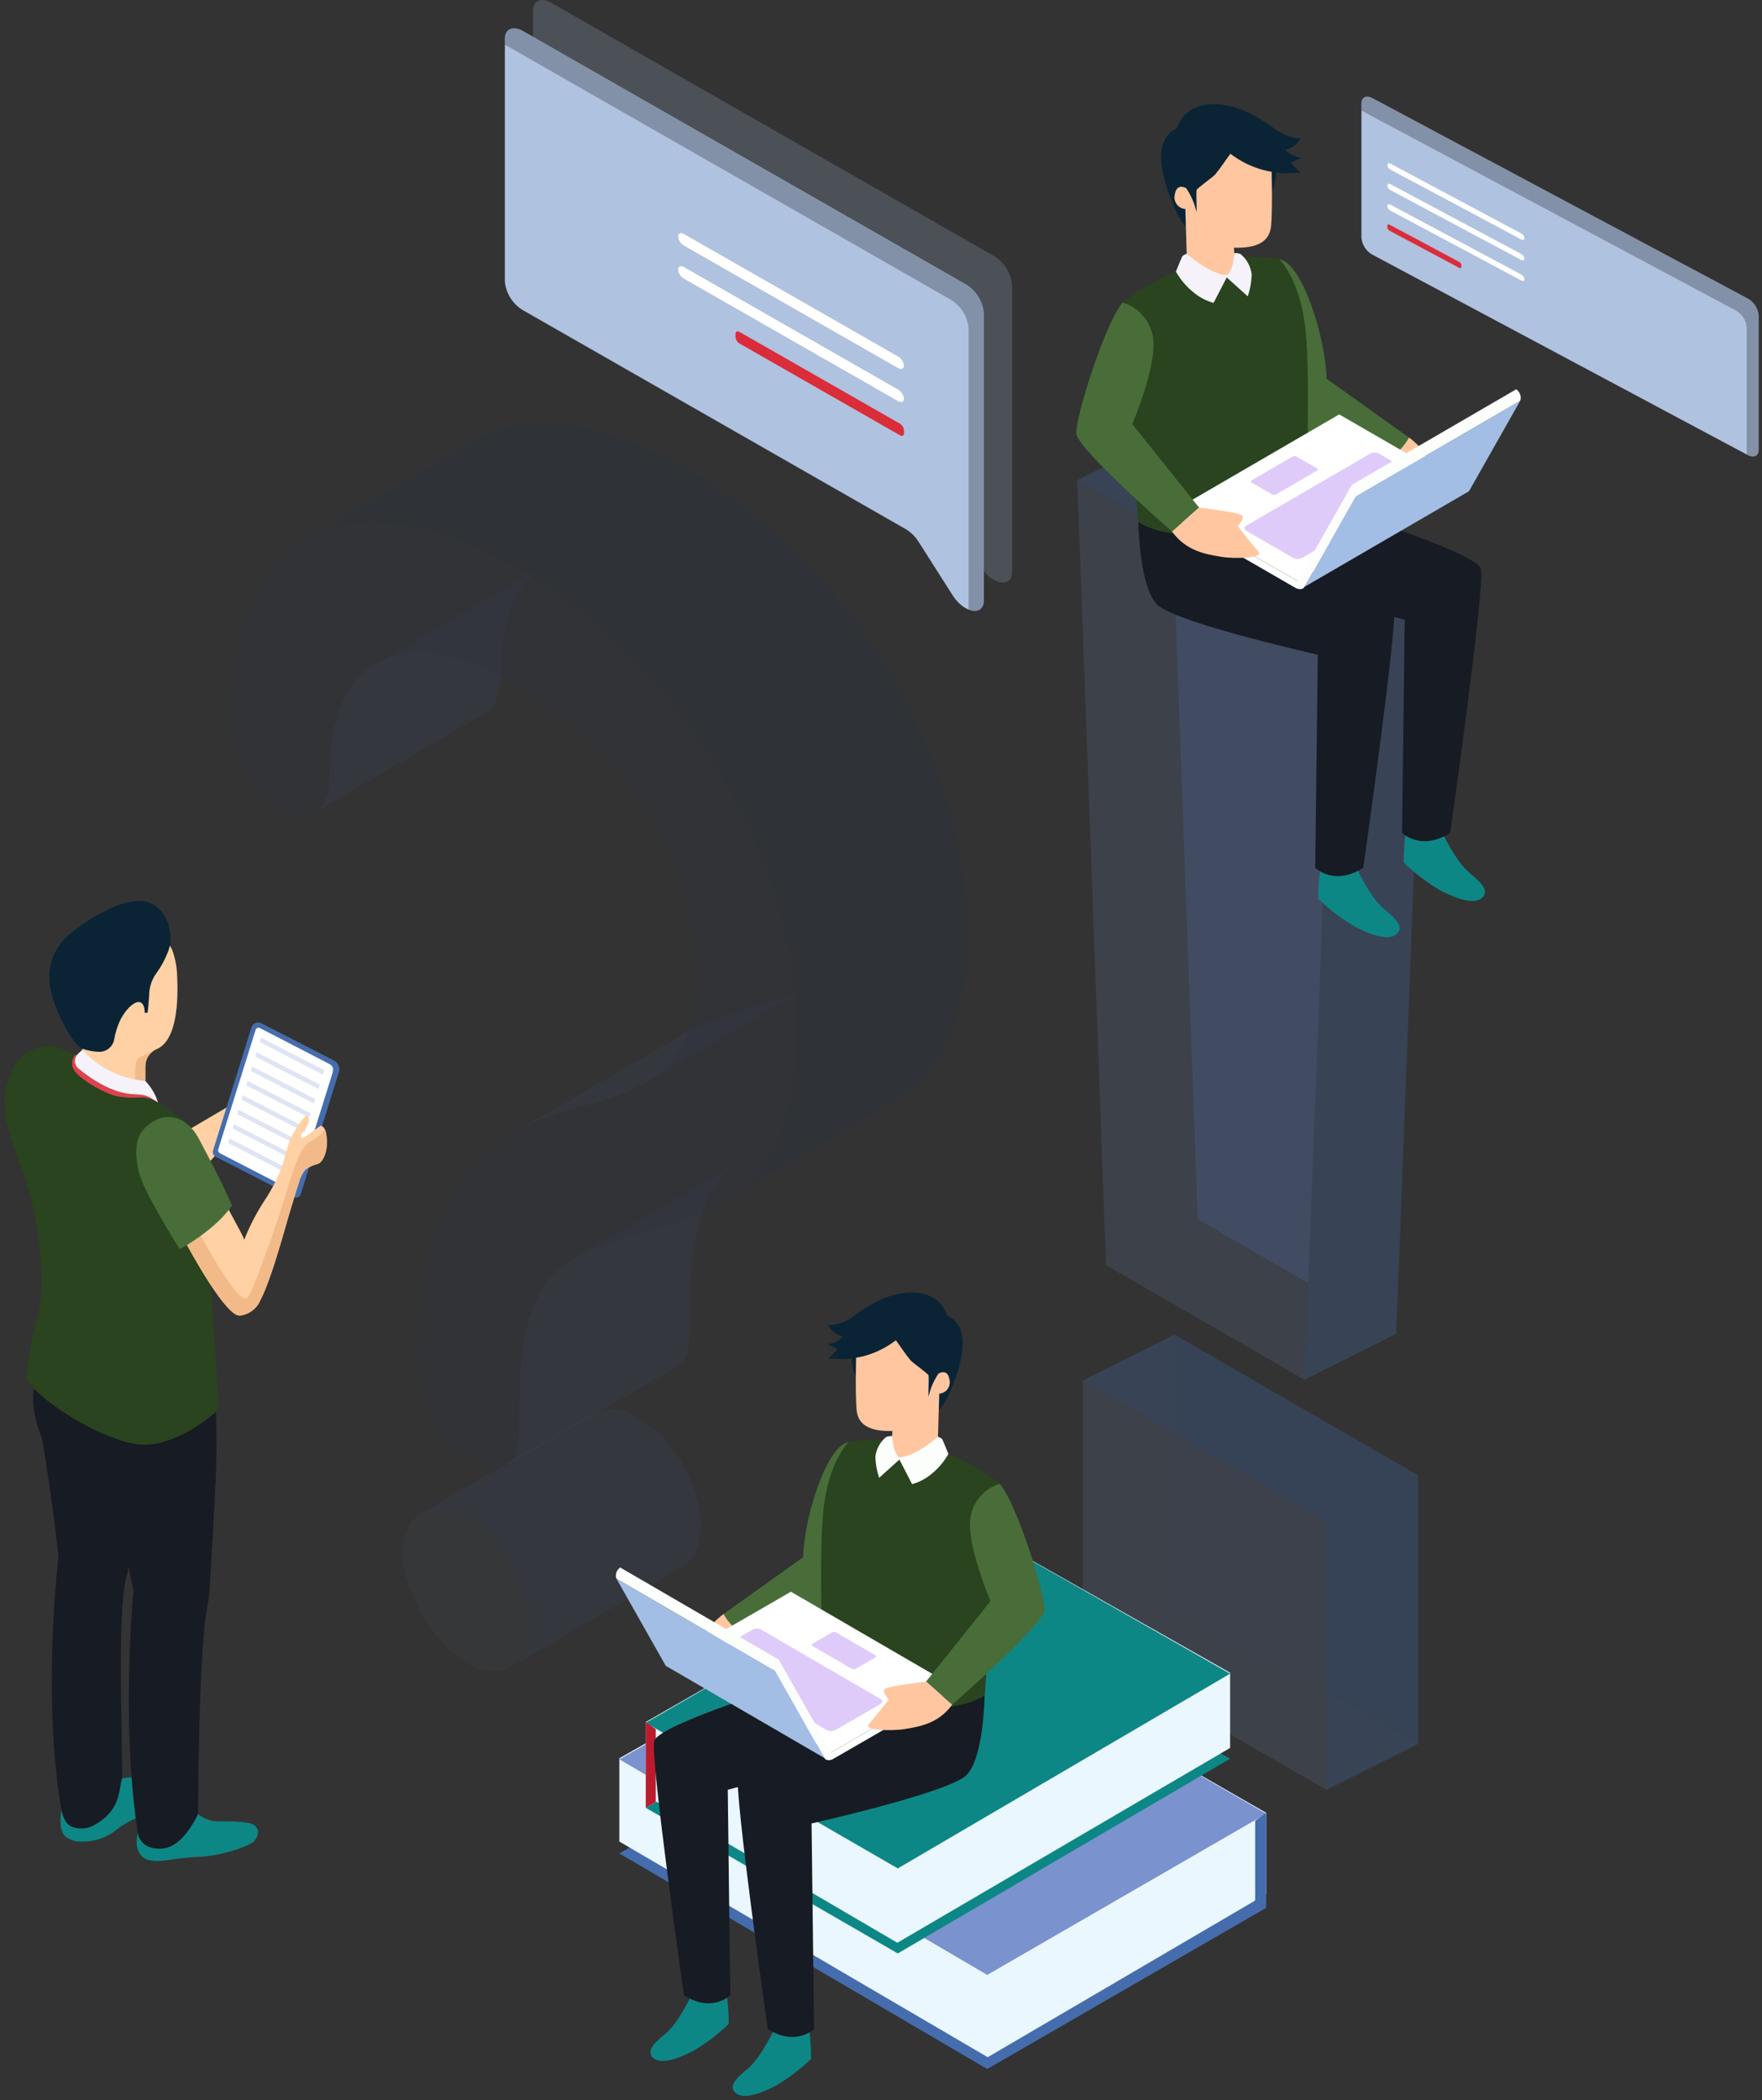 <svg width="386" height="460" viewBox="0 0 386 460" fill="none" xmlns="http://www.w3.org/2000/svg">
<rect x="0" y="0" width="386" height="460" fill="#333333" stroke="none"/>
<g opacity="0.53">
<g opacity="0.53">
<g opacity="0.53">
<path opacity="0.53" d="M153.537 334.048C153.537 333.904 153.533 333.76 153.525 333.615V333.604C153.519 333.46 153.512 333.32 153.504 333.179C153.497 333.057 153.488 332.936 153.479 332.814C153.479 332.792 153.479 332.77 153.479 332.747C153.479 332.724 153.479 332.722 153.479 332.709C153.466 332.551 153.452 332.391 153.436 332.231C153.428 332.152 153.418 332.072 153.409 331.992C153.409 331.949 153.4 331.906 153.395 331.864C153.39 331.822 153.387 331.788 153.382 331.751C153.359 331.571 153.335 331.39 153.309 331.208C153.309 331.177 153.299 331.145 153.294 331.114C153.287 331.065 153.278 331.014 153.271 330.967C153.255 330.867 153.24 330.767 153.223 330.667C153.206 330.567 153.181 330.436 153.161 330.32C153.15 330.265 153.141 330.21 153.131 330.155C153.126 330.128 153.121 330.101 153.116 330.074C153.074 329.86 153.029 329.645 152.982 329.429L152.97 329.381C152.956 329.316 152.939 329.251 152.925 329.187C152.89 329.034 152.855 328.882 152.817 328.729C152.806 328.685 152.793 328.641 152.782 328.597C152.75 328.474 152.717 328.35 152.682 328.227C152.654 328.127 152.63 328.022 152.601 327.919C152.588 327.873 152.573 327.828 152.559 327.781C152.501 327.581 152.438 327.372 152.375 327.167C152.349 327.084 152.326 327.001 152.3 326.918C152.293 326.897 152.285 326.877 152.279 326.856C152.146 326.448 152.004 326.042 151.855 325.636C151.84 325.597 151.828 325.557 151.814 325.518C151.787 325.446 151.757 325.375 151.73 325.303C151.663 325.122 151.592 324.941 151.516 324.76C151.465 324.633 151.416 324.507 151.36 324.381C151.284 324.199 151.205 324.018 151.125 323.836C151.071 323.714 151.018 323.592 150.962 323.471C150.876 323.282 150.785 323.093 150.696 322.905C150.643 322.794 150.59 322.682 150.536 322.57C150.428 322.353 150.316 322.136 150.204 321.921C150.168 321.851 150.134 321.78 150.097 321.711L150.084 321.688C149.877 321.299 149.659 320.914 149.436 320.532C149.41 320.489 149.388 320.444 149.362 320.401C149.336 320.358 149.296 320.294 149.262 320.24C149.152 320.056 149.04 319.874 148.926 319.692C148.881 319.619 148.838 319.545 148.791 319.473C148.763 319.429 148.733 319.385 148.705 319.341C148.641 319.241 148.577 319.141 148.512 319.041C148.447 318.941 148.399 318.866 148.341 318.779C148.297 318.714 148.251 318.65 148.207 318.585C148.146 318.496 148.086 318.408 148.024 318.32C147.982 318.26 147.942 318.199 147.9 318.139C147.815 318.019 147.728 317.9 147.641 317.781L147.548 317.653L147.513 317.605C147.379 317.429 147.246 317.254 147.113 317.081L147.04 316.989L146.94 316.868C146.881 316.792 146.822 316.716 146.762 316.641C146.651 316.503 146.54 316.367 146.428 316.231L146.413 316.213C146.299 316.076 146.184 315.94 146.067 315.804C145.999 315.725 145.93 315.647 145.861 315.568L145.792 315.49L145.741 315.431C145.631 315.308 145.52 315.186 145.409 315.065C145.354 315.005 145.297 314.945 145.241 314.885L145.161 314.8L145.082 314.716C144.978 314.606 144.873 314.498 144.767 314.39C144.711 314.333 144.654 314.276 144.597 314.22L144.525 314.148L144.448 314.071C144.341 313.967 144.234 313.863 144.126 313.759C144.063 313.699 143.999 313.639 143.935 313.58L143.874 313.523L143.814 313.467C143.714 313.367 143.605 313.275 143.499 313.18L143.252 312.963L143.211 312.927L143.18 312.9C143.075 312.809 142.968 312.719 142.862 312.63C142.755 312.542 142.649 312.454 142.543 312.367H142.537L142.528 312.36C142.428 312.278 142.323 312.196 142.219 312.115C142.115 312.034 142.002 311.947 141.892 311.864L141.847 311.831L141.795 311.793L141.56 311.618C141.449 311.537 141.337 311.457 141.225 311.379L141.141 311.321L141.069 311.271L140.887 311.146C140.77 311.068 140.653 310.99 140.535 310.914L140.418 310.84L140.332 310.786L140.177 310.686C140.058 310.612 139.937 310.539 139.816 310.468L139.63 310.359L139.484 310.276C139.384 310.22 139.284 310.166 139.184 310.112C139.119 310.077 139.053 310.044 138.984 310.012L138.933 309.985L138.881 309.958C138.781 309.908 138.681 309.858 138.581 309.811C138.481 309.764 138.401 309.727 138.31 309.687L138.266 309.667L138.238 309.654C138.123 309.603 138.009 309.554 137.895 309.508C137.812 309.474 137.729 309.442 137.647 309.408L137.591 309.386L137.553 309.371C137.418 309.32 137.284 309.271 137.153 309.226C137.105 309.209 137.053 309.196 137.009 309.18L136.885 309.141L136.748 309.097C136.6 309.053 136.452 309.011 136.305 308.973H136.294L136.237 308.96C136.094 308.924 135.951 308.89 135.809 308.86L135.709 308.842C135.634 308.827 135.56 308.814 135.485 308.801C135.41 308.788 135.333 308.771 135.257 308.759C135.211 308.752 135.167 308.749 135.121 308.742C135.014 308.727 134.907 308.714 134.8 308.702C134.739 308.695 134.676 308.685 134.615 308.68C134.581 308.68 134.549 308.68 134.515 308.68C134.279 308.661 134.044 308.649 133.815 308.648C133.796 308.648 133.776 308.648 133.756 308.648H133.741H133.615C133.463 308.648 133.315 308.655 133.162 308.665C133.093 308.665 133.027 308.678 132.962 308.684C132.84 308.695 132.719 308.707 132.599 308.723C132.525 308.733 132.451 308.745 132.377 308.757C132.265 308.776 132.154 308.795 132.044 308.818C131.969 308.834 131.895 308.85 131.821 308.868C131.714 308.894 131.607 308.921 131.5 308.951C131.428 308.971 131.356 308.992 131.284 309.014C131.177 309.048 131.071 309.085 130.965 309.124C130.899 309.148 130.832 309.172 130.765 309.197C130.651 309.242 130.54 309.292 130.429 309.342C130.375 309.367 130.32 309.389 130.266 309.415C130.103 309.494 129.943 309.578 129.787 309.669L92.338 331.432C92.494 331.342 92.655 331.257 92.818 331.179C92.871 331.153 92.926 331.13 92.98 331.106C93.092 331.055 93.203 331.006 93.317 330.96C93.383 330.934 93.449 330.911 93.517 330.887C93.622 330.849 93.728 330.811 93.836 330.777C93.907 330.755 93.979 330.734 94.051 330.714C94.157 330.684 94.264 330.656 94.372 330.63L94.595 330.58C94.705 330.557 94.817 330.538 94.929 330.52C95.002 330.508 95.076 330.495 95.151 330.485C95.271 330.469 95.392 330.456 95.514 330.445C95.582 330.439 95.65 330.431 95.714 330.426C95.864 330.416 96.014 330.411 96.167 330.409C96.209 330.409 96.25 330.409 96.292 330.409C96.317 330.409 96.342 330.409 96.366 330.409C96.598 330.409 96.833 330.422 97.066 330.441C97.16 330.448 97.255 330.458 97.35 330.468C97.445 330.478 97.564 330.492 97.671 330.508C97.778 330.524 97.913 330.545 98.035 330.567C98.109 330.58 98.184 330.593 98.259 330.608C98.434 330.643 98.609 330.682 98.786 330.726L98.843 330.739C99.043 330.79 99.236 330.848 99.434 330.91L99.557 330.95C99.752 331.014 99.947 331.082 100.142 331.155L100.198 331.177C100.404 331.257 100.61 331.342 100.817 331.434L100.862 331.455C101.069 331.548 101.277 331.648 101.484 331.755L101.535 331.782C101.749 331.892 101.963 332.008 102.177 332.132C102.412 332.266 102.645 332.407 102.877 332.556L102.963 332.61C103.182 332.75 103.399 332.894 103.614 333.041L103.686 333.091C103.906 333.244 104.124 333.401 104.341 333.562L104.393 333.6C104.621 333.772 104.848 333.949 105.072 334.13L105.081 334.137C105.308 334.321 105.533 334.509 105.755 334.702L105.795 334.737C106.004 334.921 106.212 335.107 106.418 335.297L106.479 335.354C106.679 335.54 106.876 335.729 107.069 335.922L107.141 335.994C107.331 336.185 107.519 336.378 107.705 336.574L107.785 336.66C107.971 336.86 108.155 337.06 108.337 337.26L108.404 337.337C108.592 337.551 108.777 337.768 108.961 337.988L108.974 338.004C109.149 338.214 109.319 338.428 109.489 338.643C109.52 338.683 109.553 338.723 109.584 338.764C109.754 338.983 109.921 339.204 110.084 339.428L110.177 339.556C110.307 339.734 110.435 339.915 110.561 340.096L110.743 340.36C110.846 340.512 110.948 340.664 111.048 340.817C111.112 340.917 111.177 341.017 111.241 341.112C111.315 341.228 111.388 341.346 111.461 341.463C111.575 341.645 111.687 341.827 111.796 342.011C111.855 342.111 111.912 342.211 111.969 342.304C112.192 342.686 112.41 343.071 112.617 343.46C112.657 343.535 112.695 343.612 112.735 343.687C112.848 343.905 112.961 344.123 113.069 344.342C113.124 344.452 113.175 344.564 113.228 344.674C113.319 344.863 113.409 345.052 113.496 345.242C113.551 345.364 113.605 345.486 113.658 345.607C113.739 345.789 113.817 345.97 113.894 346.152C113.947 346.278 113.994 346.404 114.05 346.531C114.123 346.712 114.194 346.893 114.264 347.074C114.307 347.186 114.348 347.297 114.389 347.407C114.539 347.813 114.681 348.219 114.812 348.627C114.846 348.727 114.876 348.835 114.912 348.939C114.975 349.139 115.038 349.348 115.096 349.554C115.138 349.702 115.179 349.854 115.219 349.999C115.252 350.122 115.286 350.246 115.319 350.369C115.369 350.569 115.416 350.766 115.461 350.959C115.476 351.024 115.493 351.088 115.507 351.153C115.564 351.411 115.618 351.669 115.667 351.927C115.677 351.983 115.687 352.038 115.697 352.094C115.737 352.312 115.774 352.528 115.808 352.744C115.816 352.793 115.824 352.844 115.831 352.89C115.868 353.142 115.902 353.392 115.931 353.641C115.931 353.684 115.94 353.726 115.945 353.769C115.973 354.021 115.998 354.269 116.018 354.523C116.018 354.546 116.018 354.569 116.018 354.592C116.038 354.854 116.053 355.116 116.063 355.376V355.387C116.074 355.665 116.079 355.941 116.078 356.216C116.078 356.468 116.071 356.716 116.058 356.962C116.058 356.977 116.058 356.992 116.058 357.006C116.046 357.236 116.029 357.461 116.006 357.683C116.006 357.706 116.006 357.73 115.999 357.754C115.976 357.972 115.949 358.186 115.916 358.396L115.907 358.457C115.873 358.675 115.834 358.89 115.79 359.101L115.783 359.133C115.736 359.355 115.684 359.571 115.627 359.783C115.627 359.789 115.627 359.794 115.627 359.8C115.57 360.009 115.509 360.213 115.442 360.413L115.428 360.454C115.362 360.648 115.293 360.838 115.218 361.024L115.201 361.065C115.124 361.252 115.044 361.435 114.959 361.614C114.959 361.62 114.953 361.626 114.95 361.632C114.867 361.802 114.78 361.969 114.69 362.132C114.68 362.15 114.67 362.17 114.659 362.188C114.572 362.343 114.479 362.488 114.384 362.64L114.32 362.74C114.22 362.887 114.12 363.031 114.02 363.169L113.981 363.216C113.881 363.34 113.786 363.459 113.681 363.575L113.581 363.686C113.498 363.777 113.413 363.865 113.326 363.951C113.281 363.996 113.236 364.042 113.19 364.086C113.099 364.172 113.006 364.254 112.911 364.334C112.868 364.371 112.826 364.41 112.782 364.445C112.738 364.48 112.67 364.53 112.614 364.573C112.514 364.652 112.414 364.73 112.302 364.803C112.162 364.903 112.019 364.991 111.872 365.077L149.321 343.314C149.454 343.238 149.584 343.157 149.709 343.071C149.724 343.061 149.737 343.05 149.751 343.04C149.857 342.967 149.96 342.888 150.062 342.81C150.11 342.774 150.162 342.741 150.206 342.703L150.23 342.682C150.274 342.646 150.316 342.607 150.359 342.571C150.435 342.506 150.512 342.443 150.585 342.371L150.637 342.319C150.683 342.275 150.727 342.23 150.773 342.184C150.819 342.138 150.879 342.084 150.93 342.028C150.963 341.993 150.994 341.955 151.03 341.919L151.13 341.808L151.212 341.717C151.285 341.629 151.357 341.539 151.427 341.449L151.465 341.401L151.476 341.388C151.551 341.288 151.625 341.188 151.697 341.088C151.722 341.052 151.745 341.014 151.77 340.977L151.835 340.877L151.904 340.772C151.968 340.672 152.03 340.566 152.091 340.46L152.11 340.425C152.12 340.407 152.131 340.388 152.14 340.37C152.179 340.299 152.219 340.23 152.256 340.158C152.305 340.064 152.356 339.968 152.399 339.872L152.408 339.854V339.846C152.456 339.746 152.502 339.646 152.547 339.546C152.581 339.468 152.614 339.388 152.647 339.308C152.652 339.295 152.658 339.282 152.664 339.269C152.67 339.256 152.671 339.252 152.674 339.244C152.715 339.144 152.754 339.039 152.792 338.934C152.82 338.857 152.847 338.778 152.873 338.699L152.887 338.657L152.897 338.629C152.93 338.529 152.963 338.429 152.997 338.329C153.031 338.229 153.058 338.135 153.077 338.047C153.077 338.042 153.077 338.037 153.077 338.031V338.021C153.104 337.919 153.131 337.815 153.156 337.711C153.181 337.607 153.204 337.505 153.225 337.405C153.224 337.397 153.224 337.389 153.225 337.381C153.225 337.37 153.225 337.359 153.231 337.348C153.249 337.264 153.266 337.179 153.282 337.093C153.302 336.989 153.32 336.883 153.337 336.777C153.337 336.753 153.345 336.728 153.348 336.704C153.351 336.68 153.355 336.663 153.357 336.643C153.366 336.583 153.376 336.524 153.384 336.464C153.398 336.364 153.412 336.253 153.424 336.146C153.429 336.098 153.434 336.046 153.439 336C153.439 335.976 153.444 335.953 153.446 335.93C153.448 335.907 153.454 335.86 153.457 335.824C153.467 335.716 153.476 335.607 153.483 335.497C153.489 335.416 153.493 335.334 153.498 335.252C153.498 335.237 153.498 335.223 153.498 335.208C153.498 335.193 153.498 335.181 153.498 335.167C153.503 335.056 153.507 334.944 153.51 334.832C153.513 334.72 153.51 334.607 153.515 334.493V334.462C153.54 334.31 153.54 334.179 153.537 334.048Z" fill="#456DAD"/>
<g opacity="0.53">
<path opacity="0.53" d="M102.184 332.115C110.206 336.747 116.116 347.385 116.09 356.202C116.068 364.216 110.115 368.808 102.09 364.176C95.113 360.147 88.16 348.105 88.183 340.091C88.211 331.277 95.206 328.087 102.184 332.115Z" fill="#7A92CE"/>
</g>
</g>
<g opacity="0.53">
<path opacity="0.53" d="M126.145 275.359C125.878 275.514 125.618 275.673 125.362 275.835C125.28 275.886 125.201 275.935 125.121 275.991C125.004 276.067 124.886 276.141 124.771 276.218C124.722 276.252 124.671 276.287 124.626 276.318C124.496 276.407 124.369 276.498 124.242 276.588C124.115 276.678 123.976 276.779 123.842 276.876C123.708 276.973 123.596 277.064 123.475 277.159C123.398 277.22 123.317 277.278 123.241 277.339C123.182 277.387 123.126 277.439 123.068 277.484C122.991 277.547 122.915 277.611 122.839 277.675C122.683 277.809 122.529 277.942 122.379 278.075C122.314 278.133 122.248 278.191 122.184 278.25L122.109 278.318C122.063 278.361 122.021 278.407 121.976 278.45C121.752 278.663 121.534 278.879 121.32 279.101C121.278 279.145 121.231 279.186 121.189 279.231C121.147 279.276 121.113 279.318 121.073 279.36C120.924 279.521 120.773 279.686 120.634 279.851C120.577 279.917 120.516 279.979 120.461 280.045C120.437 280.074 120.414 280.104 120.39 280.133C120.254 280.295 120.123 280.461 119.99 280.633C119.93 280.709 119.866 280.783 119.808 280.86C119.794 280.878 119.781 280.897 119.767 280.916C119.667 281.05 119.567 281.189 119.467 281.326C119.393 281.426 119.315 281.526 119.242 281.637C119.23 281.654 119.219 281.673 119.207 281.69C119.127 281.806 119.051 281.926 118.974 282.044C118.897 282.162 118.812 282.286 118.734 282.41C118.72 282.432 118.707 282.456 118.693 282.479C118.629 282.579 118.567 282.688 118.504 282.793C118.429 282.919 118.351 283.042 118.278 283.17C118.258 283.206 118.239 283.243 118.219 283.279C118.158 283.388 118.098 283.499 118.038 283.61C117.978 283.721 117.915 283.83 117.856 283.943C117.828 283.997 117.802 284.053 117.774 284.107C117.718 284.216 117.664 284.326 117.61 284.436C117.565 284.528 117.517 284.618 117.473 284.711C117.429 284.804 117.4 284.874 117.362 284.954C117.309 285.068 117.257 285.183 117.205 285.298C117.174 285.367 117.142 285.434 117.111 285.498C117.061 285.613 117.011 285.731 116.966 285.847C116.921 285.963 116.876 286.06 116.832 286.168C116.814 286.212 116.795 286.254 116.778 286.299C116.709 286.472 116.644 286.65 116.578 286.827C116.547 286.91 116.515 286.99 116.484 287.074C116.477 287.091 116.47 287.108 116.464 287.126C116.361 287.408 116.261 287.695 116.164 287.985C116.164 287.994 116.158 288.003 116.155 288.012C116.134 288.074 116.116 288.138 116.096 288.201C116.024 288.423 115.953 288.646 115.885 288.874C115.874 288.91 115.864 288.948 115.854 288.984C115.818 289.105 115.784 289.229 115.754 289.352C115.711 289.504 115.667 289.652 115.625 289.808C115.609 289.87 115.594 289.934 115.577 289.997C115.54 290.14 115.503 290.285 115.467 290.43C115.436 290.552 115.404 290.671 115.375 290.794C115.355 290.879 115.337 290.968 115.317 291.053C115.281 291.209 115.245 291.366 115.21 291.525C115.187 291.625 115.163 291.725 115.141 291.831C115.119 291.937 115.1 292.04 115.079 292.143C115.042 292.321 115.006 292.501 114.972 292.682C114.954 292.774 114.935 292.863 114.917 292.956C114.896 293.068 114.878 293.185 114.858 293.297C114.823 293.49 114.789 293.683 114.758 293.879C114.743 293.968 114.726 294.055 114.712 294.145C114.694 294.256 114.679 294.371 114.662 294.482C114.626 294.712 114.592 294.943 114.562 295.176C114.548 295.276 114.532 295.366 114.519 295.464C114.506 295.562 114.494 295.664 114.481 295.764C114.446 296.024 114.413 296.285 114.381 296.549C114.367 296.663 114.352 296.773 114.338 296.887C114.329 296.967 114.322 297.051 114.313 297.131C114.278 297.451 114.245 297.777 114.213 298.104C114.201 298.229 114.186 298.349 114.175 298.474C114.175 298.519 114.168 298.567 114.164 298.613C114.116 299.15 114.071 299.695 114.033 300.252C114.033 300.264 114.033 300.275 114.033 300.287C114.005 300.687 113.981 301.103 113.957 301.518C113.951 301.631 113.945 301.745 113.939 301.859C113.931 302.014 113.922 302.168 113.915 302.324C113.906 302.502 113.9 302.685 113.892 302.866C113.886 303.008 113.88 303.15 113.874 303.293C113.857 303.729 113.842 304.17 113.83 304.616C113.83 304.64 113.83 304.663 113.83 304.686V304.696C113.816 305.19 113.806 305.69 113.8 306.196C113.8 306.363 113.8 306.534 113.795 306.702C113.795 307.002 113.788 307.302 113.786 307.609C113.786 307.701 113.786 307.794 113.786 307.886V309.486C113.786 309.665 113.786 309.845 113.786 310.025C113.786 310.06 113.786 310.095 113.786 310.125C113.786 310.856 113.777 311.591 113.759 312.316C113.759 312.339 113.759 312.361 113.759 312.384C113.75 312.723 113.738 313.059 113.723 313.391C113.723 313.413 113.723 313.435 113.723 313.457C113.711 313.703 113.697 313.946 113.681 314.186L113.674 314.295C113.66 314.487 113.645 314.679 113.629 314.867C113.629 314.91 113.62 314.953 113.617 314.996C113.605 315.119 113.592 315.24 113.58 315.36C113.574 315.414 113.568 315.468 113.562 315.522C113.55 315.622 113.537 315.722 113.524 315.822C113.518 315.873 113.511 315.922 113.504 315.977C113.493 316.058 113.48 316.138 113.468 316.218C113.46 316.275 113.451 316.332 113.442 316.388C113.433 316.444 113.422 316.507 113.411 316.566C113.4 316.625 113.387 316.701 113.375 316.766C113.363 316.831 113.352 316.883 113.34 316.941C113.328 316.999 113.314 317.075 113.299 317.141L113.273 317.257C113.256 317.332 113.238 317.407 113.22 317.481C113.21 317.521 113.2 317.561 113.19 317.601C113.17 317.675 113.15 317.748 113.13 317.82C113.12 317.855 113.111 317.891 113.1 317.926C113.071 318.026 113.04 318.126 113.007 318.226L112.993 318.266C112.964 318.352 112.935 318.436 112.904 318.519C112.894 318.547 112.883 318.574 112.873 318.601C112.842 318.681 112.81 318.76 112.773 318.838C112.767 318.852 112.761 318.868 112.755 318.882C112.716 318.971 112.676 319.058 112.634 319.143L112.603 319.206C112.566 319.28 112.528 319.353 112.488 319.424C112.481 319.437 112.474 319.45 112.467 319.462C112.421 319.542 112.374 319.62 112.325 319.697L112.287 319.755C112.246 319.817 112.203 319.878 112.16 319.938L112.126 319.985C112.073 320.055 112.019 320.123 111.962 320.185L111.91 320.243C111.868 320.291 111.824 320.343 111.779 320.384L111.71 320.452C111.666 320.494 111.622 320.534 111.576 320.574C111.553 320.594 111.53 320.615 111.507 320.634C111.484 320.653 111.438 320.688 111.407 320.714C111.376 320.74 111.307 320.789 111.257 320.824C111.207 320.859 111.127 320.911 111.057 320.951L148.506 299.188C148.56 299.157 148.612 299.124 148.664 299.088L148.704 299.059C148.756 299.024 148.804 298.987 148.854 298.95C148.877 298.932 148.902 298.916 148.925 298.898L148.958 298.87L149.027 298.81C149.053 298.788 149.08 298.766 149.105 298.743L149.161 298.688C149.184 298.665 149.208 298.643 149.23 298.619C149.252 298.595 149.261 298.59 149.276 298.574C149.291 298.558 149.333 298.51 149.362 298.474L149.414 298.416L149.433 298.395C149.477 298.343 149.52 298.29 149.562 298.234L149.578 298.212L149.612 298.166C149.637 298.132 149.662 298.099 149.685 298.066C149.708 298.033 149.722 298.011 149.74 297.983L149.778 297.926L149.802 297.889C149.839 297.829 149.875 297.769 149.911 297.707L149.92 297.692L149.941 297.653C149.966 297.609 149.99 297.565 150.014 297.52C150.029 297.493 150.042 297.463 150.056 297.435L150.087 297.372L150.11 297.326C150.141 297.26 150.172 297.193 150.201 297.126L150.207 297.111L150.225 297.067C150.247 297.015 150.27 296.967 150.291 296.908C150.301 296.882 150.311 296.856 150.32 296.83C150.329 296.804 150.341 296.775 150.351 296.748L150.377 296.68C150.399 296.619 150.42 296.557 150.441 296.495L150.455 296.455V296.445C150.481 296.364 150.507 296.282 150.532 296.198L150.544 296.155C150.555 296.12 150.564 296.084 150.574 296.049C150.584 296.014 150.6 295.959 150.612 295.914C150.62 295.887 150.626 295.857 150.633 295.829C150.64 295.801 150.654 295.75 150.664 295.71L150.686 295.622C150.697 295.577 150.706 295.531 150.717 295.485L150.743 295.369C150.743 295.353 150.751 295.337 150.754 295.321C150.765 295.271 150.775 295.221 150.785 295.169C150.795 295.117 150.809 295.053 150.82 294.994C150.82 294.981 150.825 294.968 150.828 294.955C150.838 294.902 150.847 294.846 150.856 294.793C150.865 294.74 150.877 294.675 150.887 294.615C150.887 294.603 150.887 294.592 150.893 294.58C150.9 294.535 150.906 294.489 150.913 294.444C150.925 294.364 150.937 294.284 150.949 294.203C150.949 294.188 150.949 294.173 150.955 294.157C150.96 294.121 150.964 294.084 150.969 294.048C150.982 293.948 150.995 293.848 151.007 293.748C151.007 293.723 151.014 293.698 151.016 293.672C151.018 293.646 151.022 293.614 151.025 293.585C151.038 293.465 151.05 293.346 151.062 293.224C151.062 293.193 151.068 293.162 151.072 293.13C151.072 293.117 151.072 293.104 151.072 293.091C151.088 292.903 151.103 292.712 151.117 292.52C151.117 292.505 151.117 292.491 151.117 292.476C151.117 292.461 151.117 292.432 151.117 292.411C151.133 292.171 151.147 291.928 151.159 291.682C151.159 291.674 151.159 291.666 151.159 291.657C151.159 291.648 151.159 291.63 151.159 291.616C151.175 291.283 151.186 290.947 151.195 290.608C151.195 290.594 151.195 290.581 151.195 290.567V290.541C151.213 289.816 151.219 289.082 151.222 288.35V288.339C151.222 288.308 151.222 288.276 151.222 288.245C151.222 288.065 151.222 287.885 151.222 287.705V286.105C151.222 285.705 151.228 285.313 151.232 284.921C151.232 284.753 151.232 284.581 151.237 284.415C151.244 283.904 151.254 283.399 151.267 282.901C151.267 282.877 151.267 282.855 151.267 282.831C151.278 282.384 151.292 281.943 151.31 281.508C151.316 281.363 151.322 281.221 151.328 281.078C151.342 280.741 151.358 280.408 151.375 280.078C151.381 279.963 151.387 279.848 151.393 279.734C151.417 279.307 151.443 278.885 151.471 278.468C151.509 277.911 151.554 277.368 151.602 276.828C151.617 276.657 151.635 276.489 151.651 276.319C151.683 275.992 151.716 275.666 151.751 275.346C151.773 275.146 151.796 274.957 151.819 274.764C151.851 274.498 151.884 274.236 151.919 273.979C151.945 273.779 151.972 273.579 152 273.387C152.034 273.152 152.068 272.921 152.1 272.687C152.131 272.487 152.164 272.287 152.2 272.087C152.233 271.887 152.267 271.697 152.3 271.504C152.333 271.311 152.375 271.092 152.414 270.889C152.449 270.708 152.485 270.528 152.522 270.35C152.565 270.142 152.608 269.937 152.653 269.734C152.688 269.575 152.724 269.417 152.76 269.261C152.809 269.051 152.86 268.844 152.911 268.638C152.947 268.493 152.983 268.347 153.021 268.205C153.078 267.987 153.138 267.773 153.198 267.561C153.233 267.438 153.266 267.314 153.298 267.193C153.376 266.928 153.457 266.668 153.54 266.41C153.561 266.348 153.579 266.283 153.599 266.221C153.703 265.903 153.812 265.591 153.924 265.283C153.954 265.199 153.987 265.118 154.018 265.035C154.101 264.814 154.185 264.594 154.272 264.378C154.316 264.269 154.361 264.163 154.406 264.056C154.484 263.869 154.564 263.684 154.645 263.502C154.696 263.387 154.745 263.272 154.802 263.158C154.883 262.983 154.966 262.811 155.051 262.64C155.105 262.53 155.16 262.42 155.215 262.312C155.301 262.144 155.39 261.979 155.479 261.812C155.539 261.701 155.598 261.59 155.66 261.481C155.753 261.316 155.849 261.156 155.945 260.995C156.008 260.895 156.07 260.784 156.134 260.681C156.226 260.534 156.321 260.39 156.416 260.247C156.494 260.128 156.569 260.009 156.649 259.893C156.729 259.777 156.822 259.65 156.909 259.529C157.009 259.392 157.109 259.254 157.209 259.119C157.282 259.019 157.358 258.93 157.432 258.836C157.563 258.669 157.694 258.502 157.832 258.336C157.911 258.236 157.995 258.147 158.076 258.054C158.22 257.888 158.365 257.724 158.515 257.563C158.596 257.475 158.679 257.389 158.763 257.303C158.975 257.083 159.193 256.866 159.417 256.654C159.488 256.587 159.556 256.518 159.627 256.454C159.698 256.39 159.755 256.339 159.819 256.282C159.971 256.146 160.125 256.012 160.281 255.882L160.508 255.693C160.642 255.582 160.779 255.475 160.917 255.367C161.038 255.273 161.16 255.178 161.283 255.085C161.406 254.992 161.546 254.892 161.683 254.797C161.82 254.702 161.936 254.616 162.066 254.527C162.229 254.415 162.394 254.306 162.566 254.197C162.646 254.145 162.725 254.097 162.806 254.041C163.062 253.879 163.323 253.72 163.589 253.565L126.145 275.359Z" fill="#456DAD"/>
<path opacity="0.53" d="M109.718 146.106C109.718 145.946 109.728 145.789 109.733 145.631C109.741 145.405 109.747 145.178 109.758 144.955C109.765 144.791 109.775 144.63 109.784 144.468C109.795 144.255 109.807 144.042 109.821 143.833C109.833 143.658 109.846 143.485 109.859 143.313C109.872 143.141 109.887 142.953 109.902 142.775C109.917 142.597 109.935 142.429 109.952 142.257C109.969 142.085 109.986 141.914 110.004 141.745C110.022 141.576 110.043 141.408 110.064 141.245C110.085 141.082 110.105 140.909 110.127 140.745C110.149 140.581 110.174 140.412 110.198 140.245C110.222 140.078 110.244 139.928 110.269 139.771C110.294 139.614 110.324 139.434 110.353 139.271C110.378 139.127 110.402 138.982 110.428 138.839C110.459 138.672 110.492 138.507 110.528 138.339C110.555 138.2 110.582 138.06 110.611 137.923C110.646 137.757 110.683 137.595 110.719 137.432C110.749 137.299 110.778 137.166 110.809 137.032C110.848 136.867 110.89 136.705 110.931 136.543C110.963 136.418 110.994 136.291 111.031 136.168C111.075 136.003 111.122 135.841 111.168 135.679C111.201 135.562 111.233 135.444 111.268 135.329C111.319 135.159 111.368 134.992 111.425 134.829C111.458 134.729 111.489 134.62 111.525 134.518C111.588 134.325 111.655 134.137 111.725 133.949C111.751 133.876 111.775 133.8 111.802 133.728C111.852 133.59 111.902 133.457 111.957 133.321C112.012 133.185 112.05 133.071 112.099 132.949C112.154 132.811 112.212 132.677 112.269 132.541C112.317 132.425 112.369 132.308 112.414 132.194C112.471 132.063 112.531 131.937 112.59 131.809C112.649 131.681 112.69 131.578 112.747 131.465C112.771 131.414 112.797 131.365 112.822 131.315C112.916 131.122 113.01 130.931 113.108 130.743C113.144 130.673 113.184 130.605 113.221 130.535C113.311 130.366 113.402 130.199 113.495 130.035C113.546 129.946 113.595 129.86 113.651 129.772C113.734 129.631 113.817 129.491 113.902 129.354C113.956 129.267 114.012 129.183 114.067 129.098C114.158 128.957 114.249 128.816 114.343 128.679C114.399 128.597 114.456 128.516 114.514 128.435C114.623 128.28 114.734 128.127 114.847 127.976C114.904 127.9 114.962 127.823 115.019 127.749C115.146 127.585 115.276 127.424 115.408 127.266C115.451 127.215 115.492 127.166 115.535 127.111C115.725 126.887 115.92 126.67 116.12 126.459C116.166 126.41 116.213 126.359 116.259 126.315C116.449 126.115 116.642 125.924 116.84 125.741C116.882 125.701 116.923 125.661 116.965 125.622C117.21 125.396 117.465 125.18 117.717 124.972L117.936 124.797C118.036 124.722 118.127 124.648 118.224 124.575C118.321 124.502 118.401 124.444 118.491 124.375C118.581 124.306 118.691 124.235 118.791 124.167C118.868 124.114 118.945 124.067 119.023 124.011C119.275 123.845 119.529 123.684 119.79 123.533L82.341 145.296C82.081 145.447 81.826 145.609 81.575 145.774C81.544 145.795 81.511 145.813 81.475 145.834C81.439 145.855 81.384 145.899 81.338 145.934C81.238 146.002 81.138 146.072 81.038 146.142C80.938 146.212 80.86 146.271 80.771 146.342C80.682 146.413 80.578 146.489 80.482 146.564C80.434 146.602 80.382 146.637 80.337 146.676C80.313 146.696 80.289 146.718 80.265 146.738C80.009 146.947 79.758 147.163 79.513 147.388L79.474 147.422C79.444 147.449 79.417 147.48 79.388 147.507C79.188 147.693 78.994 147.885 78.807 148.081C78.777 148.112 78.746 148.14 78.716 148.171L78.668 148.225C78.468 148.436 78.273 148.654 78.083 148.877L78.057 148.906C78.022 148.947 77.99 148.991 77.957 149.032C77.823 149.19 77.694 149.351 77.568 149.515C77.545 149.546 77.52 149.574 77.496 149.605C77.472 149.636 77.429 149.698 77.396 149.743C77.283 149.894 77.172 150.047 77.063 150.202C77.03 150.249 76.995 150.294 76.963 150.342C76.931 150.39 76.918 150.412 76.895 150.442C76.801 150.579 76.71 150.72 76.619 150.861C76.579 150.923 76.537 150.982 76.497 151.046L76.454 151.118C76.369 151.255 76.286 151.396 76.203 151.536C76.16 151.608 76.115 151.678 76.074 151.751L76.048 151.799C75.954 151.963 75.864 152.131 75.774 152.299C75.74 152.362 75.705 152.422 75.674 152.486L75.663 152.507C75.563 152.695 75.471 152.886 75.378 153.079C75.354 153.127 75.329 153.174 75.306 153.223V153.229C75.252 153.342 75.206 153.458 75.149 153.573C75.092 153.688 75.032 153.823 74.976 153.951V153.958C74.926 154.072 74.876 154.19 74.831 154.305C74.775 154.438 74.719 154.569 74.665 154.705V154.713C74.617 154.835 74.571 154.961 74.523 155.085C74.475 155.209 74.423 155.349 74.372 155.485V155.494C74.346 155.565 74.322 155.639 74.297 155.711C74.233 155.893 74.168 156.074 74.107 156.26L74.099 156.286C74.066 156.386 74.035 156.486 73.999 156.592C73.95 156.747 73.899 156.9 73.853 157.058L73.841 157.101C73.808 157.215 73.776 157.333 73.741 157.448C73.7 157.591 73.659 157.733 73.619 157.878C73.613 157.899 73.609 157.92 73.603 157.941C73.57 158.063 73.54 158.189 73.508 158.313C73.476 158.437 73.437 158.584 73.408 158.722C73.401 158.749 73.396 158.777 73.389 158.805C73.358 158.935 73.329 159.068 73.3 159.2C73.271 159.332 73.239 159.459 73.211 159.591C73.204 159.625 73.198 159.661 73.19 159.691C73.161 159.827 73.135 159.965 73.108 160.103C73.081 160.241 73.056 160.352 73.033 160.479C73.025 160.52 73.019 160.563 73.011 160.604C72.985 160.746 72.961 160.89 72.936 161.033C72.915 161.154 72.893 161.272 72.873 161.394C72.865 161.442 72.859 161.494 72.851 161.539C72.826 161.695 72.803 161.854 72.78 162.013C72.763 162.128 72.744 162.241 72.728 162.358C72.721 162.408 72.715 162.458 72.708 162.512C72.686 162.677 72.665 162.844 72.645 163.012C72.631 163.128 72.614 163.242 72.601 163.359C72.595 163.412 72.59 163.466 72.585 163.519C72.566 163.687 72.55 163.858 72.533 164.029C72.521 164.148 72.507 164.264 72.496 164.384C72.491 164.438 72.488 164.494 72.483 164.548C72.467 164.726 72.454 164.906 72.44 165.086C72.431 165.208 72.419 165.327 72.411 165.449C72.411 165.501 72.405 165.554 72.402 165.606C72.388 165.816 72.376 166.028 72.365 166.241C72.358 166.362 72.35 166.481 72.344 166.604C72.344 166.645 72.344 166.687 72.344 166.729C72.334 166.952 72.327 167.179 72.32 167.405C72.32 167.534 72.309 167.659 72.306 167.789C72.306 167.819 72.306 167.85 72.306 167.88C72.3 168.126 72.297 168.375 72.294 168.624C72.294 168.751 72.294 168.876 72.288 169.004C72.288 169.042 72.288 169.079 72.288 169.117C72.288 169.334 72.288 169.549 72.277 169.764C72.277 169.818 72.277 169.872 72.271 169.925C72.265 170.093 72.257 170.259 72.248 170.425C72.248 170.472 72.243 170.519 72.24 170.566C72.227 170.766 72.211 170.966 72.192 171.166C72.192 171.201 72.185 171.236 72.181 171.266C72.163 171.446 72.142 171.624 72.12 171.8C72.12 171.832 72.112 171.864 72.108 171.9C72.082 172.092 72.053 172.282 72.021 172.47C72.015 172.507 72.008 172.543 72.002 172.58C71.969 172.766 71.933 172.95 71.893 173.131C71.888 173.158 71.881 173.184 71.876 173.21C71.834 173.397 71.789 173.581 71.741 173.761L71.73 173.802C71.678 173.991 71.623 174.176 71.564 174.356L71.557 174.376C71.496 174.56 71.431 174.74 71.357 174.915L71.348 174.935C71.281 175.109 71.207 175.277 71.126 175.441L71.114 175.466C71.036 175.626 70.955 175.781 70.869 175.931L70.849 175.964C70.763 176.111 70.674 176.252 70.579 176.388L70.555 176.421C70.455 176.556 70.355 176.687 70.255 176.811L70.239 176.828C70.139 176.943 70.039 177.052 69.929 177.156C69.913 177.172 69.899 177.187 69.883 177.203C69.778 177.303 69.667 177.394 69.554 177.483C69.517 177.512 69.479 177.538 69.442 177.565C69.328 177.647 69.213 177.727 69.092 177.798L106.505 156.025C106.579 155.982 106.652 155.936 106.723 155.888C106.768 155.858 106.811 155.823 106.855 155.788C106.899 155.753 106.93 155.735 106.967 155.706C106.988 155.69 107.011 155.675 107.032 155.659C107.114 155.593 107.194 155.524 107.272 155.452L107.297 155.427C107.313 155.412 107.328 155.396 107.343 155.381C107.393 155.333 107.443 155.281 107.492 155.234C107.541 155.187 107.6 155.115 107.653 155.053L107.668 155.036L107.676 155.028C107.736 154.957 107.795 154.884 107.851 154.809C107.891 154.756 107.93 154.7 107.969 154.645L107.993 154.612C107.998 154.605 108.005 154.597 108.01 154.589C108.06 154.516 108.11 154.442 108.157 154.366C108.193 154.308 108.229 154.248 108.263 154.188L108.283 154.156L108.297 154.133C108.341 154.055 108.385 153.976 108.427 153.895C108.469 153.814 108.496 153.759 108.527 153.69L108.539 153.665L108.547 153.649C108.587 153.566 108.625 153.481 108.663 153.394C108.701 153.307 108.729 153.238 108.763 153.158L108.771 153.139L108.776 153.128C108.812 153.038 108.846 152.947 108.876 152.854C108.906 152.761 108.935 152.685 108.964 152.6L108.971 152.58V152.568C109.004 152.468 109.035 152.368 109.065 152.268C109.088 152.188 109.111 152.107 109.134 152.026C109.134 152.013 109.141 152 109.145 151.987L109.153 151.961C109.182 151.853 109.21 151.743 109.236 151.633C109.252 151.567 109.266 151.501 109.281 151.433C109.287 151.407 109.293 151.38 109.299 151.354C109.305 151.328 109.309 151.312 109.313 151.291C109.338 151.175 109.362 151.057 109.384 150.937C109.392 150.893 109.4 150.847 109.408 150.802C109.416 150.757 109.421 150.729 109.427 150.693C109.433 150.657 109.443 150.604 109.45 150.559C109.47 150.432 109.49 150.304 109.508 150.175C109.508 150.158 109.508 150.14 109.514 150.123C109.52 150.106 109.522 150.059 109.526 150.023C109.538 149.933 109.549 149.843 109.56 149.752C109.571 149.661 109.578 149.576 109.587 149.488C109.587 149.453 109.594 149.419 109.598 149.388C109.598 149.369 109.598 149.35 109.603 149.33C109.617 149.179 109.629 149.03 109.64 148.873C109.64 148.844 109.64 148.815 109.64 148.786C109.64 148.74 109.646 148.692 109.648 148.646C109.648 148.565 109.658 148.485 109.662 148.403C109.666 148.321 109.668 148.232 109.671 148.147C109.671 148.093 109.671 148.04 109.677 147.986C109.677 147.958 109.677 147.93 109.677 147.901C109.677 147.73 109.684 147.558 109.684 147.386C109.684 147.37 109.684 147.354 109.684 147.339C109.684 147.173 109.684 147.011 109.69 146.846C109.705 146.601 109.712 146.351 109.718 146.106Z" fill="#456DAD"/>
<path opacity="0.53" d="M162.944 221.04C161.249 221.779 159.495 222.378 157.7 222.83C156.983 223.09 156.28 223.36 155.59 223.642C154.901 223.923 154.226 224.216 153.564 224.521C153.231 224.673 152.904 224.829 152.582 224.987C151.611 225.461 150.671 225.961 149.762 226.487L112.313 248.25C114.845 246.794 117.501 245.569 120.251 244.59C122.046 244.138 123.8 243.539 125.496 242.8C131.22 241.3 136.664 239.824 141.145 237.22L178.594 215.457C174.11 218.064 168.665 219.536 162.944 221.04Z" fill="#456DAD"/>
<path opacity="0.53" d="M68.823 117.103C68.923 117.057 69.023 117.01 69.123 116.965C69.458 116.813 69.795 116.665 70.138 116.527C70.481 116.389 70.828 116.259 71.178 116.135C71.278 116.098 71.386 116.063 71.49 116.027C71.751 115.938 72.015 115.852 72.28 115.77C72.386 115.737 72.491 115.704 72.598 115.67C72.958 115.563 73.321 115.462 73.689 115.37H73.698C74.063 115.278 74.433 115.195 74.805 115.116C74.916 115.093 75.027 115.071 75.138 115.049C75.419 114.993 75.701 114.941 75.985 114.893C76.098 114.874 76.209 114.854 76.322 114.837C76.707 114.776 77.094 114.72 77.486 114.673H77.5C77.887 114.627 78.279 114.589 78.673 114.556C78.791 114.546 78.91 114.538 79.028 114.53C79.325 114.508 79.625 114.49 79.928 114.476L80.285 114.46C80.693 114.445 81.104 114.435 81.518 114.434H81.53C81.936 114.434 82.347 114.441 82.76 114.454L83.05 114.464C83.463 114.479 83.878 114.5 84.297 114.529L84.446 114.541C84.782 114.565 85.122 114.596 85.462 114.629C85.725 114.654 85.99 114.683 86.255 114.714C86.488 114.741 86.721 114.768 86.955 114.798C87.224 114.833 87.494 114.873 87.765 114.913C88.015 114.95 88.265 114.987 88.516 115.028C88.687 115.056 88.859 115.086 89.032 115.116C89.333 115.17 89.635 115.226 89.939 115.284C90.113 115.318 90.286 115.351 90.46 115.384C90.796 115.453 91.133 115.527 91.472 115.603C91.605 115.633 91.738 115.661 91.872 115.693C92.345 115.804 92.822 115.921 93.302 116.045L93.477 116.092C93.89 116.202 94.305 116.316 94.722 116.436L95.122 116.554C95.522 116.672 95.922 116.794 96.322 116.92L96.571 116.997C97.05 117.151 97.533 117.312 98.018 117.479L98.329 117.588C98.756 117.738 99.186 117.893 99.617 118.052L99.836 118.133C100.318 118.315 100.803 118.503 101.291 118.698L101.631 118.835C102.114 119.035 102.598 119.23 103.086 119.435L103.128 119.453C103.57 119.642 104.016 119.841 104.462 120.041C104.928 120.25 105.396 120.466 105.862 120.686C106.04 120.769 106.216 120.85 106.395 120.935C107.039 121.243 107.687 121.56 108.339 121.888C108.47 121.954 108.602 122.025 108.733 122.088C109.244 122.349 109.756 122.615 110.272 122.888C110.498 123.008 110.726 123.134 110.953 123.256C111.379 123.487 111.807 123.721 112.237 123.961C112.69 124.214 113.142 124.467 113.598 124.73L151.047 102.967C150.701 102.767 150.356 102.571 150.012 102.377C149.903 102.315 149.795 102.259 149.686 102.198C149.257 101.958 148.829 101.724 148.404 101.498C148.241 101.41 148.076 101.316 147.914 101.229L147.721 101.129C147.205 100.855 146.693 100.59 146.183 100.329C146.069 100.271 145.953 100.208 145.839 100.15L145.788 100.125C145.136 99.797 144.488 99.479 143.844 99.172L143.731 99.118C143.59 99.05 143.452 98.99 143.311 98.924C142.841 98.704 142.373 98.488 141.911 98.279C141.823 98.239 141.733 98.196 141.645 98.157C141.288 97.999 140.931 97.843 140.576 97.691L140.534 97.674C140.201 97.532 139.869 97.394 139.539 97.257C139.385 97.194 139.232 97.133 139.079 97.073L138.739 96.935C138.285 96.754 137.832 96.576 137.382 96.406L137.282 96.37L137.063 96.29C136.632 96.13 136.202 95.975 135.775 95.826L135.464 95.716L135.256 95.644C134.841 95.501 134.428 95.365 134.017 95.234L133.769 95.157C133.499 95.072 133.228 94.987 132.959 94.906C132.829 94.867 132.7 94.83 132.57 94.792L132.17 94.674C131.753 94.555 131.339 94.44 130.926 94.331L130.751 94.284L130.703 94.27C130.24 94.15 129.779 94.036 129.322 93.93C129.188 93.899 129.056 93.871 128.922 93.841C128.679 93.787 128.435 93.729 128.194 93.678L127.908 93.623C127.734 93.587 127.561 93.553 127.389 93.522C127.085 93.464 126.782 93.408 126.481 93.355L125.966 93.266C125.866 93.249 125.773 93.231 125.678 93.216C125.522 93.192 125.369 93.174 125.214 93.15C124.943 93.111 124.672 93.07 124.404 93.035C124.169 93.004 123.936 92.977 123.704 92.951C123.439 92.921 123.174 92.891 122.911 92.867C122.811 92.856 122.711 92.843 122.611 92.834C122.37 92.812 122.13 92.795 121.89 92.777L121.741 92.766C121.322 92.737 120.907 92.717 120.494 92.701L120.203 92.691C119.79 92.678 119.379 92.671 118.973 92.671H118.956C118.543 92.671 118.134 92.683 117.727 92.698C117.607 92.698 117.488 92.707 117.369 92.713C117.068 92.728 116.768 92.746 116.469 92.767C116.351 92.776 116.231 92.784 116.114 92.794C115.72 92.828 115.328 92.865 114.941 92.912H114.927C114.535 92.959 114.148 93.011 113.763 93.076C113.65 93.094 113.539 93.114 113.426 93.132C113.141 93.18 112.859 93.233 112.579 93.288L112.246 93.355C111.874 93.434 111.504 93.517 111.139 93.609H111.13C110.762 93.703 110.4 93.804 110.04 93.909C109.933 93.941 109.828 93.974 109.722 94.009C109.455 94.091 109.192 94.177 108.932 94.267C108.832 94.303 108.724 94.338 108.62 94.376C108.27 94.501 107.92 94.629 107.58 94.767C107.237 94.906 106.899 95.053 106.564 95.206C106.464 95.25 106.364 95.297 106.27 95.344C106.023 95.46 105.778 95.579 105.535 95.703C105.435 95.751 105.342 95.802 105.246 95.85C104.921 96.02 104.6 96.195 104.283 96.379L66.833 118.142C67.15 117.958 67.472 117.783 67.796 117.613C67.896 117.563 67.989 117.513 68.086 117.465C68.332 117.338 68.576 117.218 68.823 117.103Z" fill="#00296B"/>
<path opacity="0.53" d="M211.9 204.534V204.341C211.9 203.77 211.896 203.198 211.888 202.625C211.888 202.597 211.888 202.57 211.888 202.542C211.883 202.218 211.871 201.894 211.862 201.57C211.854 201.291 211.849 201.012 211.839 200.733C211.839 200.707 211.839 200.681 211.839 200.655C211.826 200.329 211.808 200.004 211.792 199.678C211.778 199.398 211.768 199.119 211.751 198.839C211.751 198.815 211.751 198.792 211.751 198.768C211.721 198.268 211.685 197.774 211.651 197.276C211.641 197.134 211.633 196.993 211.622 196.852C211.622 196.845 211.622 196.838 211.622 196.831C211.57 196.179 211.51 195.527 211.444 194.875C211.444 194.86 211.444 194.845 211.444 194.83C211.426 194.657 211.404 194.483 211.385 194.31C211.335 193.846 211.285 193.382 211.228 192.918C211.228 192.881 211.22 192.845 211.216 192.808C211.196 192.644 211.17 192.48 211.149 192.316C211.086 191.828 211.021 191.34 210.949 190.852C210.937 190.771 210.928 190.69 210.916 190.609C210.891 190.442 210.862 190.276 210.837 190.109C210.77 189.65 210.698 189.191 210.619 188.733C210.597 188.605 210.58 188.476 210.558 188.348C210.536 188.22 210.509 188.085 210.486 187.954C210.404 187.484 210.319 187.014 210.23 186.544C210.199 186.382 210.173 186.221 210.142 186.059C210.128 185.988 210.112 185.917 210.098 185.846C209.943 185.056 209.78 184.267 209.607 183.478C209.6 183.444 209.593 183.411 209.586 183.378C209.563 183.278 209.536 183.169 209.512 183.064C209.362 182.398 209.205 181.728 209.041 181.056C209.012 180.938 208.988 180.82 208.958 180.703C208.921 180.553 208.88 180.403 208.843 180.253C208.78 180.005 208.717 179.757 208.652 179.509C208.561 179.159 208.468 178.81 208.373 178.46C208.307 178.216 208.241 177.971 208.173 177.727C208.14 177.608 208.109 177.487 208.073 177.368C208.015 177.161 207.952 176.955 207.893 176.749C207.808 176.449 207.722 176.155 207.634 175.858C207.54 175.541 207.443 175.224 207.346 174.907C207.255 174.607 207.165 174.315 207.072 174.02C207.04 173.92 207.011 173.82 206.979 173.72C206.938 173.591 206.892 173.462 206.851 173.333C206.656 172.726 206.456 172.12 206.251 171.514C206.185 171.319 206.12 171.125 206.051 170.93C205.784 170.168 205.512 169.407 205.235 168.648L205.201 168.548C205.121 168.335 205.038 168.123 204.958 167.91C204.815 167.532 204.673 167.153 204.526 166.776C204.426 166.51 204.317 166.246 204.211 165.976C204.068 165.615 203.925 165.254 203.778 164.894C203.667 164.621 203.553 164.349 203.44 164.076C203.294 163.726 203.148 163.376 202.999 163.027C202.88 162.749 202.759 162.472 202.639 162.195C202.49 161.853 202.339 161.512 202.188 161.17C202.063 160.89 201.937 160.611 201.809 160.331C201.656 159.995 201.501 159.658 201.345 159.322C201.212 159.042 201.081 158.763 200.951 158.484C200.793 158.151 200.633 157.818 200.471 157.484C200.338 157.207 200.202 156.93 200.064 156.653C199.9 156.32 199.733 155.989 199.564 155.659C199.425 155.383 199.285 155.108 199.144 154.833C198.974 154.5 198.802 154.17 198.629 153.843C198.539 153.672 198.452 153.499 198.361 153.328C198.322 153.254 198.28 153.181 198.241 153.107C197.826 152.329 197.404 151.555 196.975 150.785C196.901 150.652 196.824 150.519 196.749 150.385C196.366 149.705 195.977 149.029 195.581 148.355C195.52 148.255 195.461 148.145 195.4 148.04L195.264 147.813C195.046 147.446 194.825 147.08 194.603 146.713C194.465 146.485 194.328 146.257 194.189 146.03C193.936 145.618 193.679 145.208 193.421 144.798C193.321 144.642 193.227 144.484 193.128 144.329L193.083 144.258C192.969 144.079 192.853 143.901 192.738 143.722C192.51 143.368 192.283 143.013 192.051 142.661C191.914 142.451 191.774 142.243 191.635 142.033C191.469 141.783 191.305 141.533 191.135 141.284C191.104 141.237 191.07 141.191 191.035 141.144C190.531 140.398 190.02 139.657 189.501 138.921C189.457 138.858 189.415 138.794 189.371 138.731C189.298 138.631 189.222 138.531 189.149 138.425C188.721 137.825 188.287 137.225 187.849 136.625C187.782 136.535 187.718 136.442 187.649 136.352L187.565 136.24C187.09 135.6 186.609 134.963 186.124 134.331L186.031 134.208C185.938 134.088 185.843 133.97 185.75 133.85C185.401 133.401 185.05 132.954 184.697 132.51C184.62 132.41 184.545 132.315 184.468 132.219C184.391 132.123 184.301 132.019 184.218 131.912C183.878 131.491 183.536 131.072 183.191 130.654C183.091 130.533 182.991 130.409 182.891 130.287C182.845 130.232 182.797 130.178 182.751 130.122C182.402 129.704 182.05 129.289 181.696 128.876C181.602 128.766 181.509 128.653 181.415 128.544L181.369 128.491C180.902 127.953 180.436 127.42 179.969 126.891L179.915 126.829C179.803 126.704 179.689 126.582 179.578 126.457C179.241 126.082 178.902 125.709 178.563 125.337C178.516 125.287 178.471 125.237 178.425 125.185C178.286 125.034 178.144 124.885 178.004 124.735C177.727 124.438 177.45 124.142 177.172 123.846C177.104 123.775 177.038 123.702 176.972 123.63C176.842 123.493 176.709 123.36 176.578 123.223C176.306 122.94 176.033 122.658 175.759 122.377C175.671 122.287 175.584 122.194 175.495 122.104C175.375 121.983 175.254 121.864 175.134 121.743C174.871 121.477 174.607 121.213 174.342 120.951C174.235 120.845 174.13 120.738 174.023 120.632C173.916 120.526 173.805 120.422 173.697 120.316C173.44 120.066 173.183 119.816 172.925 119.568C172.803 119.451 172.684 119.332 172.562 119.216C172.462 119.123 172.362 119.032 172.268 118.94C172.008 118.694 171.747 118.449 171.485 118.205C171.351 118.08 171.218 117.952 171.085 117.828L170.824 117.591C170.563 117.351 170.3 117.113 170.037 116.875C169.89 116.743 169.745 116.608 169.598 116.475C169.522 116.406 169.444 116.34 169.368 116.275C169.106 116.043 168.843 115.812 168.58 115.582C168.422 115.444 168.265 115.303 168.107 115.166L167.907 114.992C167.641 114.763 167.373 114.537 167.107 114.311C166.939 114.169 166.773 114.024 166.607 113.884L166.43 113.739C166.156 113.51 165.88 113.286 165.605 113.06C165.43 112.917 165.256 112.771 165.081 112.629L164.935 112.513C164.648 112.281 164.36 112.054 164.071 111.826C163.892 111.684 163.714 111.539 163.535 111.399L163.423 111.313C163.123 111.078 162.823 110.848 162.516 110.613C162.335 110.475 162.156 110.334 161.974 110.197L161.896 110.139C161.549 109.878 161.196 109.622 160.852 109.366C160.697 109.252 160.543 109.135 160.388 109.022L160.351 108.995C159.83 108.617 159.306 108.243 158.78 107.874L158.763 107.862C158.663 107.795 158.569 107.73 158.473 107.662C158.049 107.367 157.624 107.075 157.196 106.785L157.125 106.736C156.968 106.63 156.81 106.529 156.652 106.424C156.297 106.188 155.942 105.951 155.585 105.724L155.449 105.634C155.292 105.534 155.133 105.434 154.975 105.334C154.628 105.113 154.281 104.891 153.932 104.675C153.859 104.63 153.787 104.582 153.714 104.537C153.564 104.445 153.414 104.357 153.264 104.265C152.931 104.065 152.599 103.865 152.269 103.665C152.169 103.605 152.069 103.542 151.969 103.483C151.67 103.307 151.37 103.132 151.069 102.959L113.62 124.722C114.02 124.953 114.42 125.191 114.82 125.429C115.154 125.629 115.487 125.829 115.82 126.029C116.043 126.165 116.266 126.301 116.488 126.439C116.836 126.656 117.188 126.877 117.53 127.098C117.73 127.228 117.937 127.356 118.139 127.487C118.497 127.719 118.854 127.956 119.21 128.194C119.39 128.313 119.57 128.431 119.749 128.551C120.177 128.84 120.603 129.134 121.029 129.431C121.129 129.501 121.229 129.57 121.329 129.641C121.854 130.01 122.378 130.384 122.9 130.762C123.067 130.884 123.234 131.009 123.4 131.132C123.749 131.388 124.1 131.645 124.444 131.906C124.652 132.062 124.857 132.222 125.064 132.38C125.364 132.611 125.669 132.842 125.97 133.08C126.187 133.249 126.402 133.422 126.618 133.592C126.906 133.82 127.195 134.048 127.482 134.279C127.705 134.459 127.927 134.642 128.149 134.824C128.426 135.051 128.703 135.277 128.978 135.506C129.203 135.694 129.426 135.884 129.65 136.073C129.92 136.301 130.189 136.529 130.457 136.759C130.683 136.954 130.908 137.15 131.132 137.347C131.399 137.577 131.662 137.809 131.922 138.041C132.146 138.241 132.369 138.441 132.591 138.641C132.858 138.879 133.12 139.117 133.379 139.357C133.601 139.561 133.822 139.766 134.042 139.971C134.303 140.215 134.565 140.46 134.825 140.706C135.045 140.915 135.264 141.124 135.482 141.334C135.741 141.582 135.998 141.832 136.254 142.082C136.469 142.293 136.684 142.504 136.898 142.716C137.165 142.98 137.429 143.244 137.691 143.51C137.899 143.72 138.107 143.931 138.314 144.141C138.589 144.423 138.862 144.705 139.135 144.989C139.335 145.196 139.535 145.403 139.735 145.611C140.014 145.905 140.291 146.202 140.567 146.499C140.753 146.699 140.94 146.899 141.126 147.099C141.467 147.47 141.805 147.843 142.141 148.219C142.271 148.364 142.402 148.507 142.532 148.653C143.003 149.183 143.47 149.716 143.932 150.253C144.04 150.379 144.147 150.507 144.255 150.633C144.61 151.048 144.963 151.465 145.314 151.884C145.461 152.06 145.607 152.238 145.753 152.415C146.098 152.833 146.44 153.253 146.781 153.674C146.941 153.874 147.1 154.074 147.259 154.274C147.613 154.719 147.964 155.166 148.313 155.616C148.437 155.776 148.563 155.936 148.687 156.097C149.172 156.729 149.653 157.366 150.128 158.006C150.223 158.134 150.316 158.262 150.41 158.39C150.848 158.985 151.281 159.585 151.71 160.19C151.827 160.355 151.946 160.52 152.062 160.69C152.58 161.424 153.092 162.165 153.596 162.913C153.796 163.209 153.994 163.505 154.19 163.802C154.328 164.011 154.468 164.22 154.606 164.429C154.837 164.781 155.065 165.135 155.292 165.49C155.407 165.669 155.523 165.846 155.637 166.026C155.751 166.206 155.862 166.386 155.975 166.566C156.233 166.976 156.489 167.386 156.743 167.798C156.882 168.025 157.019 168.253 157.157 168.481C157.379 168.847 157.6 169.212 157.818 169.581C157.925 169.761 158.03 169.942 158.136 170.122C158.531 170.796 158.921 171.472 159.304 172.152C159.379 172.285 159.455 172.418 159.53 172.552C159.961 173.322 160.383 174.097 160.796 174.875C160.929 175.119 161.058 175.364 161.183 175.609C161.356 175.943 161.529 176.274 161.7 176.602C161.842 176.877 161.981 177.152 162.119 177.427C162.286 177.761 162.452 178.094 162.619 178.427C162.756 178.704 162.891 178.981 163.026 179.258C163.187 179.592 163.348 179.925 163.507 180.258C163.64 180.537 163.772 180.816 163.901 181.095C164.057 181.429 164.212 181.765 164.365 182.104C164.492 182.384 164.619 182.663 164.744 182.943C164.896 183.284 165.044 183.626 165.195 183.968C165.316 184.246 165.436 184.523 165.555 184.8C165.704 185.149 165.855 185.5 165.996 185.849C166.109 186.121 166.223 186.394 166.335 186.667C166.482 187.027 166.625 187.388 166.768 187.749C166.873 188.014 166.98 188.279 167.083 188.549C167.23 188.926 167.372 189.305 167.515 189.683C167.607 189.928 167.701 190.172 167.792 190.417C168.073 191.176 168.345 191.937 168.608 192.699C168.675 192.893 168.74 193.088 168.808 193.283C169.015 193.889 169.215 194.495 169.408 195.102C169.482 195.331 169.557 195.559 169.629 195.789C169.722 196.085 169.813 196.38 169.903 196.676C170.003 196.992 170.097 197.309 170.191 197.626C170.279 197.926 170.365 198.226 170.451 198.519C170.544 198.844 170.638 199.168 170.728 199.493C170.796 199.739 170.863 199.985 170.928 200.231C171.022 200.579 171.114 200.927 171.205 201.275C171.272 201.524 171.336 201.773 171.397 202.022C171.465 202.289 171.529 202.557 171.597 202.822C171.761 203.489 171.918 204.158 172.068 204.83C172.099 204.968 172.132 205.107 172.162 205.245C172.336 206.033 172.5 206.823 172.653 207.613C172.698 207.845 172.741 208.078 172.785 208.313C172.874 208.78 172.959 209.25 173.042 209.723C173.087 209.983 173.132 210.243 173.175 210.502C173.251 210.961 173.324 211.42 173.393 211.878C173.431 212.125 173.469 212.372 173.505 212.62C173.575 213.108 173.64 213.596 173.705 214.085C173.731 214.285 173.759 214.485 173.784 214.685C173.841 215.149 173.891 215.613 173.941 216.076C173.961 216.264 173.985 216.453 174.004 216.641C174.071 217.293 174.13 217.945 174.182 218.597C174.194 218.745 174.202 218.897 174.214 219.043C174.251 219.543 174.288 220.038 174.314 220.535C174.332 220.835 174.344 221.142 174.36 221.445C174.376 221.77 174.395 222.096 174.407 222.421C174.419 222.726 174.425 223.031 174.434 223.335C174.443 223.659 174.455 223.983 174.461 224.307C174.472 224.907 174.476 225.507 174.475 226.107C174.475 226.431 174.467 226.744 174.463 227.063C174.463 227.453 174.455 227.845 174.446 228.227C174.439 228.521 174.427 228.806 174.417 229.095C174.405 229.459 174.394 229.825 174.378 230.182C174.363 230.515 174.343 230.84 174.324 231.167C174.308 231.45 174.294 231.736 174.275 232.014C174.25 232.379 174.221 232.736 174.192 233.094C174.174 233.315 174.158 233.541 174.139 233.759C174.101 234.175 174.058 234.581 174.014 234.988C173.998 235.139 173.984 235.295 173.967 235.446C173.906 235.985 173.839 236.514 173.767 237.034C173.747 237.181 173.723 237.322 173.702 237.468C173.648 237.838 173.593 238.207 173.533 238.568C173.502 238.755 173.469 238.938 173.433 239.123C173.379 239.436 173.323 239.748 173.264 240.054C173.228 240.238 173.192 240.419 173.155 240.601C173.096 240.897 173.034 241.188 172.97 241.476C172.93 241.659 172.889 241.84 172.847 242.02C172.78 242.306 172.712 242.587 172.642 242.866C172.599 243.035 172.557 243.206 172.513 243.373C172.435 243.673 172.353 243.96 172.271 244.249C172.231 244.391 172.192 244.534 172.151 244.674C172.033 245.074 171.911 245.466 171.785 245.85C171.777 245.875 171.77 245.9 171.762 245.925C171.629 246.334 171.489 246.734 171.343 247.125C171.292 247.266 171.238 247.401 171.185 247.54C171.085 247.797 170.99 248.053 170.885 248.304C170.823 248.458 170.759 248.604 170.695 248.759C170.595 248.987 170.504 249.213 170.405 249.435C170.332 249.599 170.258 249.759 170.184 249.92C170.089 250.125 169.994 250.327 169.897 250.527C169.81 250.705 169.721 250.881 169.632 251.056C169.543 251.231 169.44 251.43 169.342 251.613C169.244 251.796 169.158 251.952 169.065 252.119C168.972 252.286 168.865 252.466 168.77 252.636C168.656 252.836 168.539 253.024 168.422 253.216C168.327 253.37 168.232 253.525 168.136 253.677C168.004 253.883 167.869 254.086 167.736 254.286C167.645 254.422 167.554 254.559 167.461 254.692C167.277 254.955 167.09 255.211 166.9 255.464C166.84 255.544 166.782 255.627 166.722 255.706C166.452 256.059 166.176 256.406 165.894 256.736C165.826 256.818 165.755 256.896 165.686 256.977C165.434 257.271 165.177 257.557 164.916 257.836C164.816 257.943 164.716 258.052 164.616 258.157C164.534 258.242 164.451 258.326 164.368 258.41C164.209 258.572 164.049 258.73 163.887 258.886C163.805 258.964 163.725 259.043 163.642 259.121C163.506 259.25 163.367 259.374 163.228 259.5C163.089 259.626 162.959 259.745 162.822 259.865C162.685 259.985 162.55 260.098 162.414 260.213C162.278 260.328 162.138 260.447 161.997 260.561C161.889 260.648 161.78 260.733 161.671 260.819C161.444 260.999 161.215 261.175 160.984 261.348C160.871 261.433 160.757 261.517 160.643 261.6C160.399 261.777 160.153 261.95 159.904 262.12C159.804 262.186 159.712 262.254 159.614 262.32C159.405 262.46 159.192 262.596 158.98 262.731C158.88 262.798 158.772 262.867 158.667 262.931C158.35 263.131 158.03 263.324 157.706 263.51H157.699L195.148 241.747C195.474 241.558 195.797 241.364 196.116 241.164C196.221 241.099 196.323 241.03 196.428 240.964C196.641 240.828 196.854 240.692 197.063 240.552L197.146 240.498C197.216 240.451 197.283 240.398 197.352 240.353C197.602 240.183 197.848 240.009 198.092 239.832C198.206 239.749 198.318 239.666 198.431 239.582C198.664 239.409 198.894 239.232 199.121 239.052C199.191 238.997 199.263 238.945 199.331 238.89L199.445 238.79C199.586 238.675 199.724 238.558 199.863 238.441C200.002 238.324 200.136 238.212 200.27 238.094C200.404 237.976 200.542 237.85 200.677 237.728C200.777 237.64 200.877 237.555 200.969 237.466C201.01 237.428 201.049 237.388 201.089 237.35C201.172 237.272 201.253 237.193 201.334 237.114C201.495 236.958 201.655 236.8 201.814 236.639C201.897 236.555 201.98 236.471 202.062 236.385C202.113 236.332 202.162 236.285 202.216 236.227C202.27 236.169 202.316 236.118 202.361 236.065C202.622 235.785 202.879 235.499 203.132 235.205C203.179 235.15 203.232 235.099 203.277 235.043C203.298 235.018 203.319 234.99 203.34 234.965C203.622 234.632 203.899 234.288 204.169 233.934C204.178 233.922 204.187 233.912 204.196 233.9C204.247 233.833 204.296 233.762 204.346 233.694C204.536 233.44 204.724 233.183 204.908 232.92C204.935 232.881 204.963 232.845 204.99 232.807C205.056 232.707 205.118 232.607 205.183 232.514C205.318 232.314 205.453 232.114 205.583 231.904C205.62 231.846 205.659 231.791 205.696 231.732C205.755 231.638 205.811 231.539 205.869 231.444C205.987 231.252 206.103 231.059 206.218 230.863C206.261 230.79 206.306 230.721 206.348 230.647C206.404 230.547 206.457 230.447 206.513 230.347C206.607 230.18 206.699 230.011 206.791 229.84C206.833 229.762 206.876 229.688 206.917 229.609C206.973 229.502 207.025 229.39 207.08 229.282C207.17 229.107 207.258 228.932 207.345 228.754C207.382 228.677 207.422 228.604 207.459 228.527C207.518 228.403 207.574 228.272 207.633 228.147C207.707 227.986 207.782 227.826 207.854 227.662C207.884 227.595 207.915 227.531 207.945 227.462C208.013 227.306 208.077 227.143 208.145 226.984C208.213 226.825 208.273 226.684 208.335 226.529C208.354 226.481 208.375 226.435 208.395 226.386C208.476 226.186 208.552 225.973 208.631 225.766C208.683 225.627 208.737 225.492 208.789 225.351L208.82 225.27C208.954 224.904 209.082 224.532 209.205 224.154V224.148C209.213 224.124 209.22 224.098 209.228 224.073C209.343 223.722 209.455 223.368 209.562 223.006C209.572 222.97 209.582 222.933 209.593 222.898C209.635 222.757 209.674 222.612 209.714 222.469C209.776 222.252 209.839 222.038 209.898 221.818C209.917 221.745 209.935 221.67 209.954 221.597C209.999 221.429 210.041 221.258 210.084 221.087C210.127 220.916 210.169 220.761 210.209 220.594C210.237 220.479 210.261 220.359 210.288 220.244C210.33 220.064 210.371 219.882 210.411 219.699C210.438 219.575 210.468 219.454 210.495 219.33C210.53 219.165 210.561 218.993 210.595 218.83C210.629 218.667 210.669 218.465 210.705 218.28C210.721 218.195 210.739 218.113 210.755 218.027C210.797 217.806 210.833 217.578 210.872 217.353C210.905 217.166 210.939 216.982 210.972 216.793C210.981 216.74 210.991 216.693 210.999 216.636C211.049 216.328 211.093 216.011 211.14 215.696C211.161 215.55 211.185 215.408 211.205 215.261C211.205 215.239 211.212 215.218 211.215 215.197C211.282 214.707 211.345 214.209 211.404 213.703V213.673C211.421 213.523 211.435 213.367 211.451 213.215C211.492 212.835 211.534 212.456 211.57 212.067C211.57 212.041 211.57 212.013 211.576 211.987C211.596 211.769 211.611 211.544 211.629 211.323C211.655 211.008 211.683 210.696 211.705 210.375C211.705 210.331 211.705 210.286 211.713 210.242C211.731 209.964 211.746 209.677 211.762 209.394C211.778 209.111 211.797 208.844 211.811 208.563C211.811 208.513 211.811 208.463 211.817 208.41C211.833 208.053 211.844 207.687 211.856 207.324C211.864 207.075 211.877 206.834 211.883 206.582C211.883 206.541 211.883 206.498 211.883 206.457C211.892 206.075 211.896 205.683 211.901 205.293C211.89 205.042 211.899 204.788 211.9 204.534Z" fill="#00296B"/>
<g opacity="0.53">
<path opacity="0.53" d="M113.543 124.912C147.027 144.244 174.507 186.202 174.393 226.281C174.293 260.749 157.165 265.712 137.234 271.068L133.388 272.461C118.351 277.027 113.788 286.434 113.721 308.076V309.676C113.7 317.29 113.676 325.705 102.863 319.462C93.097 313.824 91.725 304.603 91.743 298.19L91.751 295.39C91.833 266.533 100.959 251.73 120.194 244.77C121.988 244.319 123.742 243.72 125.438 242.98C139.775 239.213 152.362 235.643 152.423 213.998C152.496 188.348 134.75 162.447 113.123 149.962C90.104 136.672 72.271 142.431 72.195 169.285C72.177 175.699 69.713 181.503 61.695 176.872C55.417 173.247 50.195 165.416 50.219 158.201C50.333 115.716 76.569 103.564 113.543 124.912Z" fill="#002277"/>
</g>
</g>
</g>
<g opacity="0.53">
<g opacity="0.53">
<path opacity="0.53" d="M257.292 292.316V351.161L310.676 381.984V323.139L257.292 292.316Z" fill="#062B47"/>
</g>
</g>
<path opacity="0.53" d="M312.174 127.495L305.874 292.143L285.774 302.196L286.582 281.003L262.39 267.037L256.903 117.237L235.993 105.165L256.093 95.115L312.174 127.495Z" fill="#456DAD"/>
<g opacity="0.53">
<path opacity="0.53" d="M292.075 137.544L285.775 302.194L242.292 277.094L235.992 105.172L292.075 137.544ZM290.575 333.188V392.034L237.19 361.212V302.365L290.575 333.188Z" fill="#7A92CE"/>
</g>
<path opacity="0.53" d="M237.193 302.365L257.293 292.315L310.68 323.137V381.984L290.581 392.035V333.184L237.193 302.365Z" fill="#456DAD"/>
</g>
<path d="M291.15 189.403C291.15 189.403 289.55 189.603 289.25 190.223C288.937 192.425 288.792 194.647 288.815 196.87C291.275 199.264 294.023 201.341 296.997 203.054C300.952 205.083 304.368 205.966 305.897 204.632C307.426 203.298 306.48 201.763 303.226 199.119C299.972 196.475 296.833 189.397 296.832 189.403C296.831 189.409 291.15 189.403 291.15 189.403Z" fill="#0D8785"/>
<path d="M309.855 181.471C309.855 181.471 308.255 181.671 307.955 182.291C307.643 184.493 307.498 186.715 307.521 188.938C309.981 191.332 312.73 193.409 315.704 195.122C319.657 197.151 323.074 198.034 324.604 196.7C326.134 195.366 325.188 193.831 321.934 191.187C318.68 188.543 315.54 181.465 315.54 181.471C315.54 181.477 309.855 181.471 309.855 181.471Z" fill="#0D8785"/>
<path d="M249.356 110.787C249.232 118.305 250.202 130.246 254.082 132.909C259.995 136.968 288.689 143.395 288.689 143.395L288.123 190.079C288.123 190.079 292.239 194.157 298.647 190.079C298.647 190.079 306.333 136.113 305.403 132.327C304.473 128.541 272.815 118.88 272.815 118.88L249.356 110.787Z" fill="#171B23"/>
<path d="M268.39 106.675C268.266 114.193 269.08 122.84 273.116 125.261C277.485 127.882 307.722 135.747 307.722 135.747L307.156 182.431C307.156 182.431 311.271 186.509 317.679 182.431C317.679 182.431 325.366 128.465 324.435 124.679C323.504 120.893 291.847 111.232 291.847 111.232L268.39 106.675Z" fill="#171B23"/>
<path d="M308.674 95.834C308.674 95.834 313.474 99.242 312.656 101.865C311.838 104.489 305.4 98.374 305.4 98.374L308.674 95.834Z" fill="#FFC6A0"/>
<path d="M280.262 56.817C285.145 57.409 290.379 73.658 290.606 82.952L308.676 95.835C307.187 98.561 304.703 100.607 301.742 101.545L285.42 94.089L280.262 56.817Z" fill="#486D39"/>
<path d="M257.608 59.497C253.408 61.169 249.477 63.45 245.942 66.268L249.355 114.328C249.355 114.328 256.487 119.546 271.064 115.728C282.939 112.621 286.059 107.621 286.059 107.621C286.059 107.621 287.144 84.065 286.029 72.608C284.914 61.151 280.261 56.816 280.261 56.816C277.671 56.03 271.955 56.36 271.955 56.36L257.608 59.497Z" fill="#29441E"/>
<path d="M273.723 26.823C268.674 25.765 263.433 26.085 258.55 27.748C251.059 30.554 255.431 41.224 257.635 46.248C259.839 51.272 261.372 49.448 261.372 49.448L277.694 42.866C277.694 42.866 279.865 42.176 279.55 35.366C279.557 33.52 279.003 31.715 277.963 30.19C276.923 28.665 275.444 27.491 273.723 26.823Z" fill="#0A2435"/>
<path d="M260.006 56.826L259.678 45.787C259.298 45.76 258.929 45.648 258.597 45.461C258.265 45.274 257.979 45.016 257.759 44.705C257.54 44.394 257.391 44.038 257.325 43.663C257.259 43.288 257.277 42.903 257.378 42.535C257.856 39.495 260.701 41.495 261.203 42.389C261.203 42.389 261.842 31.916 267.39 30.909C272.938 29.901 278.317 31.092 278.459 33.795C278.601 36.498 278.78 45.941 278.459 49.45C278.138 52.959 275.389 54.396 270.321 54.255L270.668 59.933C270.668 59.933 268.126 61.8 261.026 60.066L260.006 56.826Z" fill="#FFC6A0"/>
<path d="M270.392 55.427C270.851 55.413 271.308 55.48 271.742 55.627C273.116 56.744 273.997 58.353 274.199 60.111C274.16 61.746 273.871 63.364 273.342 64.911L268.742 60.767L265.851 66.349C264.287 65.913 262.83 65.158 261.571 64.132C259.967 62.854 258.621 61.281 257.607 59.498C258.4 57.479 258.94 56.277 258.94 56.277C259.127 55.814 260.004 55.598 260.004 55.598C260.004 55.598 264.899 60.039 268.741 60.256C268.743 60.251 270.112 59.612 270.392 55.427Z" fill="#F5F2F9"/>
<path d="M320.328 107.879L284.279 128.828C284.34 128.786 284.389 128.728 284.42 128.661C284.451 128.594 284.464 128.52 284.457 128.446L320.506 107.497C320.513 107.571 320.5 107.645 320.469 107.712C320.438 107.779 320.389 107.837 320.328 107.879Z" fill="#011C63"/>
<path d="M284.46 127.666L320.508 106.717V107.496L284.459 128.445L284.46 127.666Z" fill="#011C63"/>
<path d="M257.331 111.714L293.379 90.765L320.279 106.298L284.231 127.247L257.331 111.714Z" fill="white"/>
<path d="M312.341 105.28C312.885 105.594 312.915 106.112 312.348 106.442L285.266 122.18C284.955 122.334 284.612 122.414 284.266 122.414C283.919 122.414 283.576 122.334 283.266 122.18L273.021 116.264C272.477 115.951 272.501 115.432 273.041 115.119L300.123 99.381C300.427 99.22 300.765 99.135 301.109 99.132C301.453 99.129 301.793 99.209 302.1 99.365L312.341 105.28Z" fill="#DFCBFA"/>
<path d="M285.816 128.449L296.993 108.708L333.041 87.759L321.864 107.5C321.841 107.555 321.801 107.6 321.75 107.63L285.702 128.581C285.753 128.551 285.793 128.504 285.816 128.449Z" fill="#A3BEE5"/>
<path d="M296.145 106.194L296.445 106.512C296.73 106.793 296.933 107.147 297.029 107.535C297.126 107.923 297.114 108.331 296.993 108.712L285.816 128.453C285.393 129.362 284.179 128.982 283.852 128.794L258.557 114.194C258.2 113.962 257.902 113.648 257.689 113.279C257.476 112.91 257.353 112.495 257.33 112.069V111.723L284.23 127.256L296.145 106.194Z" fill="#FCFEFB"/>
<path d="M296.146 106.194L332.194 85.245L332.494 85.563C332.78 85.844 332.982 86.197 333.079 86.586C333.176 86.974 333.163 87.382 333.042 87.763L296.993 108.712C297.114 108.331 297.127 107.923 297.03 107.535C296.933 107.147 296.732 106.793 296.447 106.512L296.146 106.194Z" fill="#FCFEFB"/>
<path d="M288.504 102.582C288.742 102.719 288.755 102.946 288.504 103.09L279.553 108.29C279.417 108.358 279.266 108.393 279.114 108.393C278.962 108.393 278.811 108.358 278.675 108.29L274.19 105.701C273.952 105.564 273.963 105.337 274.199 105.201L283.149 100.001C283.282 99.931 283.43 99.893 283.581 99.892C283.731 99.891 283.88 99.926 284.014 99.994L288.504 102.582Z" fill="#DFCBFA"/>
<path d="M245.943 66.264C242.13 70.61 235.5 91.589 235.794 94.996C236.088 98.403 256.757 116.43 256.757 116.43L262.679 111.178L248.045 92.886C248.045 92.886 253.701 79.747 252.561 73.686C252.251 71.958 251.468 70.35 250.3 69.04C249.132 67.73 247.624 66.769 245.943 66.264Z" fill="#486D39"/>
<path d="M262.675 111.178C262.675 111.178 271.322 112.194 272.056 112.855C272.79 113.516 271.15 115.255 271.15 115.255C271.15 115.255 274.629 119.681 275.732 120.93C276.835 122.179 270.748 122.497 267.376 121.93C264.004 121.363 259.809 120.638 256.753 116.421L262.675 111.178Z" fill="#FFC6A0"/>
<path d="M257.653 28.65C257.84 28.101 258.053 27.568 258.268 27.078C259.6 23.994 262.936 22.764 266.125 22.807C270.704 22.869 275.207 25.273 278.825 27.914C280.616 29.223 282.706 30.354 284.925 30.231C284.604 30.897 284.13 31.477 283.541 31.924C282.953 32.371 282.267 32.673 281.539 32.804C282.486 33.764 283.726 34.381 285.063 34.557L282.777 35.657L284.96 37.988C284.678 37.688 281.638 38.003 281.075 37.957C279.584 37.834 278.105 37.586 276.655 37.215C274.078 36.504 271.663 35.299 269.544 33.667C268.434 35.167 267.401 36.773 266.216 38.205C265.769 38.745 262.126 41.326 262.126 41.631C262 43.214 262.226 44.87 262.103 46.453C261.727 44.705 261.036 43.041 260.063 41.54C259.089 40.039 258.435 38.354 258.139 36.589C257.959 34.795 257.111 33.068 257.139 31.247C257.177 30.36 257.35 29.485 257.653 28.65Z" fill="#0A2435"/>
<path d="M277.39 417.865L216.272 453.171L135.683 405.957L196.674 371.238L277.39 417.865Z" fill="#456DAD"/>
<path d="M277.39 414.852L216.378 450.58L135.678 403.344V385.109L196.547 350.628L277.385 397.056L277.39 414.852Z" fill="#EBF7FF"/>
<path d="M277.39 397.255L216.272 432.561L135.683 385.347L196.674 350.628L277.39 397.255Z" fill="#7A92CE"/>
<path d="M277.389 397.056V417.865L274.964 416.465V398.8L277.389 397.056Z" fill="#456DAD"/>
<path d="M141.468 395.965L196.679 427.859L269.479 385.209L214.379 353.846L141.468 395.965Z" fill="#0D8785"/>
<path d="M141.468 393.242L196.578 425.517L269.478 382.847V366.375L214.492 335.227L141.468 377.167V393.242Z" fill="#EBF7FF"/>
<path d="M141.468 377.346L196.678 409.237L269.478 366.587L214.378 335.224L141.468 377.346Z" fill="#0D8785"/>
<path d="M141.468 377.166V395.966L143.659 394.7V378.742L141.468 377.166Z" fill="#BC1B2E"/>
<path d="M175.416 443.753C175.416 443.753 176.963 443.946 177.252 444.543C177.553 446.666 177.693 448.809 177.671 450.953C175.298 453.262 172.647 455.265 169.78 456.917C165.967 458.874 162.671 459.725 161.197 458.439C159.723 457.153 160.636 455.672 163.774 453.122C166.912 450.572 169.94 443.746 169.941 443.752C169.942 443.758 175.416 443.753 175.416 443.753Z" fill="#0D8785"/>
<path d="M157.376 436.104C157.376 436.104 158.923 436.298 159.213 436.896C159.514 439.019 159.654 441.161 159.632 443.306C157.259 445.614 154.609 447.617 151.741 449.27C147.928 451.228 144.633 452.078 143.159 450.792C141.685 449.506 142.596 448.024 145.734 445.475C148.872 442.926 151.9 436.098 151.901 436.105C151.902 436.112 157.376 436.104 157.376 436.104Z" fill="#0D8785"/>
<path d="M215.724 367.935C215.844 375.185 214.908 386.701 211.166 389.27C205.466 393.185 177.791 399.383 177.791 399.383L178.337 444.406C178.337 444.406 174.368 448.339 168.187 444.406C168.187 444.406 160.774 392.36 161.672 388.706C162.57 385.052 193.101 375.738 193.101 375.738L215.724 367.935Z" fill="#171B23"/>
<path d="M197.367 363.969C197.487 371.219 196.702 379.559 192.81 381.894C188.596 384.423 159.434 392.007 159.434 392.007L159.979 437.03C159.979 437.03 156.011 440.963 149.831 437.03C149.831 437.03 142.418 384.984 143.315 381.33C144.212 377.676 174.744 368.362 174.744 368.362L197.367 363.969Z" fill="#171B23"/>
<path d="M158.514 353.513C158.514 353.513 153.887 356.799 154.674 359.33C155.461 361.861 161.674 355.962 161.674 355.962L158.514 353.513Z" fill="#FFC6A0"/>
<path d="M185.917 315.883C181.208 316.454 176.16 332.125 175.941 341.088L158.514 353.513C159.949 356.142 162.345 358.115 165.201 359.02L180.942 351.829L185.917 315.883Z" fill="#486D39"/>
<path d="M207.764 318.465C211.815 320.077 215.606 322.277 219.014 324.995L215.723 371.345C215.723 371.345 208.845 376.377 194.786 372.699C183.334 369.699 180.326 364.88 180.326 364.88C180.326 364.88 179.28 342.162 180.355 331.113C181.43 320.064 185.918 315.883 185.918 315.883C188.418 315.125 193.929 315.443 193.929 315.443L207.764 318.465Z" fill="#29441E"/>
<path d="M192.22 286.958C197.09 285.938 202.144 286.247 206.853 287.851C214.078 290.557 209.862 300.851 207.735 305.695C205.608 310.539 204.135 308.78 204.135 308.78L188.394 302.432C188.394 302.432 186.301 301.767 186.604 295.197C186.597 293.417 187.13 291.677 188.133 290.206C189.135 288.735 190.561 287.603 192.22 286.958Z" fill="#0A2435"/>
<path d="M205.447 315.895L205.763 305.249C206.129 305.222 206.485 305.115 206.805 304.934C207.125 304.754 207.401 304.505 207.613 304.205C207.826 303.905 207.969 303.562 208.032 303.2C208.096 302.838 208.079 302.467 207.982 302.113C207.522 299.18 204.777 301.113 204.294 301.972C204.294 301.972 203.676 291.872 198.326 290.9C192.976 289.928 187.788 291.077 187.651 293.683C187.514 296.289 187.341 305.397 187.651 308.784C187.961 312.171 190.611 313.554 195.5 313.418L195.166 318.895C195.166 318.895 197.618 320.694 204.466 319.022L205.447 315.895Z" fill="#FFC6A0"/>
<path d="M195.436 314.545C194.994 314.531 194.554 314.595 194.135 314.735C192.812 315.812 191.962 317.364 191.767 319.059C191.805 320.635 192.083 322.195 192.594 323.686L197.029 319.686L199.817 325.069C201.325 324.649 202.73 323.921 203.944 322.931C205.491 321.699 206.789 320.182 207.767 318.462C207.002 316.515 206.48 315.356 206.48 315.356C206.299 314.91 205.455 314.701 205.455 314.701C205.455 314.701 200.735 318.984 197.029 319.194C197.027 319.198 195.706 318.581 195.436 314.545Z" fill="#FCFEFB"/>
<path d="M147.277 365.129L182.043 385.329C181.984 385.289 181.937 385.233 181.907 385.168C181.877 385.103 181.864 385.031 181.871 384.96L147.105 364.76C147.098 364.832 147.111 364.903 147.141 364.968C147.171 365.033 147.218 365.089 147.277 365.129Z" fill="#011C63"/>
<path d="M181.87 384.213L147.104 364.013V364.765L181.87 384.965V384.213Z" fill="#011C63"/>
<path d="M208.033 368.828L173.267 348.628L147.321 363.608L182.087 383.808L208.033 368.828Z" fill="white"/>
<path d="M154.981 362.624C154.457 362.924 154.428 363.424 154.975 363.744L181.094 378.922C181.394 379.072 181.725 379.149 182.06 379.149C182.396 379.149 182.727 379.072 183.027 378.922L192.908 373.217C193.433 372.917 193.408 372.417 192.888 372.117L166.769 356.939C166.476 356.784 166.15 356.702 165.818 356.699C165.486 356.697 165.159 356.774 164.863 356.924L154.981 362.624Z" fill="#DFCBFA"/>
<path d="M180.562 384.968L169.782 365.929L135.016 345.729L145.795 364.768C145.817 364.82 145.855 364.864 145.904 364.893L180.67 385.093C180.622 385.063 180.584 385.02 180.562 384.968Z" fill="#A3BEE5"/>
<path d="M170.599 363.505L170.309 363.812C170.035 364.083 169.841 364.423 169.748 364.797C169.655 365.17 169.666 365.562 169.781 365.929L180.56 384.968C180.968 385.844 182.139 385.479 182.454 385.296L206.854 371.211C207.199 370.987 207.486 370.685 207.692 370.328C207.897 369.972 208.016 369.573 208.038 369.162V368.828L182.091 383.808L170.599 363.505Z" fill="#FCFEFB"/>
<path d="M170.599 363.505L135.833 343.305L135.543 343.612C135.269 343.882 135.074 344.223 134.981 344.597C134.888 344.971 134.9 345.363 135.015 345.73L169.781 365.93C169.666 365.563 169.655 365.171 169.748 364.797C169.841 364.424 170.035 364.083 170.309 363.813L170.599 363.505Z" fill="#FCFEFB"/>
<path d="M177.97 360.021C177.741 360.153 177.728 360.372 177.97 360.511L186.602 365.525C186.733 365.591 186.878 365.625 187.025 365.625C187.171 365.625 187.316 365.591 187.448 365.525L191.774 363.025C192.003 362.892 191.993 362.674 191.765 362.541L183.133 357.527C183.005 357.459 182.862 357.423 182.717 357.421C182.571 357.42 182.428 357.454 182.299 357.52L177.97 360.021Z" fill="#DFCBFA"/>
<path d="M219.014 324.996C222.692 329.187 229.086 349.42 228.802 352.705C228.518 355.99 208.585 373.377 208.585 373.377L202.874 368.313L216.987 350.67C216.987 350.67 211.532 337.998 212.632 332.15C212.932 330.485 213.687 328.935 214.813 327.672C215.939 326.409 217.394 325.483 219.014 324.996Z" fill="#486D39"/>
<path d="M202.874 368.312C202.874 368.312 194.534 369.292 193.827 369.93C193.12 370.568 194.7 372.249 194.7 372.249C194.7 372.249 191.346 376.518 190.282 377.723C189.218 378.928 195.089 379.234 198.341 378.691C201.593 378.148 205.64 377.445 208.585 373.378L202.874 368.312Z" fill="#FFC6A0"/>
<path d="M207.72 288.725C207.54 288.196 207.33 287.682 207.126 287.209C205.842 284.235 202.626 283.049 199.549 283.09C195.133 283.149 190.79 285.468 187.305 288.016C185.658 289.411 183.583 290.2 181.426 290.251C181.736 290.893 182.194 291.453 182.761 291.884C183.329 292.315 183.99 292.606 184.692 292.732C183.778 293.658 182.582 294.253 181.292 294.422L183.492 295.48L181.387 297.728C181.66 297.437 184.587 297.743 185.135 297.698C186.574 297.58 188 297.34 189.398 296.982C191.884 296.295 194.213 295.133 196.256 293.56C197.326 295.006 198.323 296.56 199.466 297.937C199.896 298.458 203.411 300.947 203.411 301.237C203.532 302.763 203.311 304.36 203.432 305.887C203.795 304.202 204.462 302.596 205.4 301.149C206.339 299.701 206.97 298.076 207.255 296.374C207.429 294.644 208.247 292.974 208.219 291.222C208.181 290.369 208.013 289.527 207.72 288.725Z" fill="#0A2435"/>
<path d="M23.731 389.777C26.224 389.611 28.706 389.305 31.166 388.86C35.773 388.071 38.952 387.846 39.548 389.282C40.126 390.676 40.258 392.169 36.142 394.982C32.026 397.795 28.842 398.092 25.542 400.747C23.535 402.387 21.033 403.303 18.442 403.347C15.985 403.516 14.327 402.574 13.791 401.573C12.547 399.248 13.835 394.841 13.835 394.841L23.731 389.777Z" fill="#0D8785"/>
<path d="M43.011 397.021C44.223 398.125 45.769 398.794 47.404 398.922C49.779 398.922 54.409 398.862 55.597 399.693C55.856 399.851 56.075 400.068 56.236 400.326C56.397 400.583 56.495 400.875 56.524 401.177C56.524 401.844 56.302 402.491 55.894 403.017C55.003 404.323 49.008 406.282 44.494 406.639C42.188 406.738 39.89 406.956 37.608 407.292C35.471 407.648 33.248 407.817 31.902 407.151C29.576 406 29.416 402.483 30.84 400.168C32.264 397.853 43.011 397.021 43.011 397.021Z" fill="#0D8785"/>
<path d="M18.384 229.084L18.016 229.939L18.576 232.77L27.599 237.311L28.13 237.237L29.575 237.06L31.846 236.765V233.639C31.828 232.847 32.04 232.066 32.456 231.392C32.872 230.718 33.474 230.178 34.19 229.839C34.223 229.822 34.256 229.807 34.29 229.794C34.869 229.563 35.391 229.211 35.823 228.762L35.956 228.629C37.696 226.786 39.243 222.643 38.801 213.576C38.737 211.617 38.343 209.683 37.636 207.855C36.324 205.334 33.536 203.668 27.788 205.246C18.205 207.9 14.017 212.246 13.531 216.008C13.045 219.77 18.384 229.084 18.384 229.084Z" fill="#FFD1A4"/>
<path d="M31.844 236.765V233.639C31.826 232.847 32.038 232.067 32.454 231.392C32.87 230.718 33.472 230.179 34.188 229.839C33.716 230.045 32.262 230.739 30.326 231.78C29.55 232.195 29.573 234.69 29.573 237.063L31.844 236.765Z" fill="#F2BA88"/>
<path d="M39.386 248.598L53.115 240.523L52.222 247.684L44.143 256.354L39.386 248.598Z" fill="#FFD1A4"/>
<path d="M47.229 253.341L64.45 262.19C64.581 262.258 64.724 262.295 64.871 262.301C65.018 262.307 65.164 262.281 65.299 262.224C65.435 262.167 65.556 262.082 65.655 261.973C65.754 261.864 65.827 261.735 65.871 261.595L74.237 234.811C74.382 234.344 74.361 233.84 74.176 233.387C73.991 232.933 73.655 232.558 73.224 232.325L57.224 224.113C57.023 224.013 56.802 223.958 56.577 223.953C56.352 223.948 56.129 223.993 55.923 224.084C55.718 224.176 55.536 224.313 55.389 224.484C55.243 224.655 55.137 224.856 55.078 225.073L46.665 252.005C46.586 252.259 46.599 252.532 46.703 252.776C46.806 253.021 46.992 253.221 47.229 253.341Z" fill="#456DAD"/>
<path d="M48.197 252.601L63.876 260.701C63.974 260.752 64.082 260.781 64.193 260.785C64.303 260.79 64.413 260.77 64.515 260.728C64.617 260.685 64.708 260.621 64.782 260.539C64.857 260.458 64.913 260.361 64.945 260.255L72.797 235.181C73.116 233.997 73.061 233.481 71.862 232.886L56.937 225.174C56.848 225.13 56.75 225.105 56.651 225.103C56.551 225.1 56.452 225.12 56.361 225.161C56.27 225.202 56.189 225.262 56.124 225.338C56.059 225.414 56.011 225.503 55.985 225.599L47.821 251.699C47.767 251.87 47.775 252.054 47.843 252.219C47.912 252.384 48.037 252.52 48.197 252.601Z" fill="white"/>
<g opacity="0.5">
<path opacity="0.5" d="M71.045 234.411L70.729 235.378L56.915 228.254L57.191 227.346C57.191 227.326 57.211 227.306 57.211 227.287L71.045 234.411Z" fill="#7A92CE"/>
<path opacity="0.5" d="M70.039 237.569L69.739 238.516L55.925 231.416L56.225 230.469L70.039 237.569Z" fill="#7A92CE"/>
<path opacity="0.5" d="M69.051 240.706L68.751 241.673L54.918 234.573L55.234 233.606L69.051 240.706Z" fill="#7A92CE"/>
<path opacity="0.5" d="M68.065 243.863L67.765 244.83L53.931 237.706L54.247 236.759L68.065 243.863Z" fill="#7A92CE"/>
<path opacity="0.5" d="M67.078 247.041L66.778 247.989L52.944 240.865L53.244 239.918L67.078 247.041Z" fill="#7A92CE"/>
<path opacity="0.5" d="M66.092 250.179L65.792 251.126L51.958 244.042L52.258 243.075L66.092 250.179Z" fill="#7A92CE"/>
<path opacity="0.5" d="M65.106 253.356L64.805 254.303L50.973 247.179L51.273 246.232L65.106 253.356Z" fill="#7A92CE"/>
<path opacity="0.5" d="M64.117 256.493L63.817 257.46L49.983 250.336L50.283 249.369L64.117 256.493Z" fill="#7A92CE"/>
</g>
<path d="M61.426 257.09L64.512 259.658L65.093 260.143C65.093 260.143 65.801 257.184 67.048 256.064C67.779 255.577 68.586 255.212 69.436 254.986C69.844 254.877 70.204 254.635 70.461 254.299C71.061 253.475 71.951 251.667 71.486 248.528C71.439 248.073 71.303 247.631 71.086 247.228C71.079 247.223 71.076 247.216 71.075 247.207C70.694 246.552 70.219 246.573 70.219 246.573C70.219 246.573 68.137 248.053 67.535 248.497C67.035 248.867 66.404 249.585 65.918 249.046C65.654 248.771 67.176 246.847 67.599 245.971C68.022 245.095 67.208 244.143 66.849 244.481C65.476 246.074 64.347 247.862 63.499 249.786C62.631 252.047 61.426 257.09 61.426 257.09Z" fill="#FFD1A4"/>
<path d="M63.804 257.458L64.512 259.657L65.093 260.143C65.093 260.143 65.801 257.184 67.048 256.064C67.78 255.577 68.587 255.212 69.437 254.986C69.845 254.877 70.205 254.635 70.462 254.299C71.062 253.475 71.952 251.667 71.487 248.529C71.44 248.074 71.304 247.632 71.087 247.229C71.081 247.224 71.076 247.217 71.076 247.208C71.076 247.208 71.055 247.747 70.199 248.508C69.341 249.186 68.433 249.798 67.483 250.338C66.549 251.21 65.833 252.288 65.39 253.486C64.804 254.88 63.804 257.458 63.804 257.458Z" fill="#F2BA88"/>
<path d="M47.119 326.671C46.927 331.02 46.308 341.428 45.969 347.135C45.87 348.941 45.653 350.738 45.32 352.516C43.477 361.833 43.389 397.336 43.389 397.336C43.389 397.336 40.855 402.954 37.344 404.427C36.718 404.697 36.049 404.857 35.368 404.901C34.574 404.951 33.776 404.866 33.01 404.651C32.285 404.446 31.633 404.037 31.134 403.473C30.635 402.908 30.309 402.212 30.195 401.466C26.877 380.086 28.615 355.407 29.235 348.359C28.893 346.639 28.509 344.827 28.103 342.992L27.969 344.542C25.578 350.617 26.758 378.261 26.769 389.494C25.899 392.281 26.534 396.526 20.547 399.793C20.474 399.839 20.4 399.867 20.324 399.912C19.553 400.286 18.708 400.483 17.851 400.488C16.994 400.494 16.147 400.307 15.371 399.943C13.837 398.955 13.425 396.432 13.248 395.242C9.238 369.986 12.806 340.985 12.806 340.985C12.806 340.985 11.272 326.508 9.134 314.83C5.95 307.224 7.78 302.521 7.78 302.521L7.88 302.579V302.521H29.314L29.567 308.151H29.683L47.244 307.932C47.529 314.176 47.487 320.431 47.119 326.671Z" fill="#171B23"/>
<path d="M5.705 258.778C8.536 267.378 10.128 281.497 8.418 287.395C7.192 292.081 6.285 296.844 5.705 301.652C7.312 306.075 22.291 315.658 30.651 316.395C31.674 316.481 32.704 316.442 33.718 316.277C41.075 315.186 47.975 308.655 47.975 308.655C47.975 308.655 46.383 284.447 45.395 268.966C44.731 258.675 43.213 252.266 42.255 249.121C42.029 248.332 41.762 247.554 41.455 246.792C40.57 245.627 37.931 243.652 34.569 241.44C34.543 241.435 34.519 241.425 34.496 241.411C32.24 239.911 29.675 238.311 27.096 236.797H27.081C23.646 234.763 20.181 232.86 17.409 231.475C17.085 231.313 16.775 231.165 16.48 231.032C15.124 230.305 13.696 229.722 12.219 229.292C8.282 228.555 3.004 230.634 1.412 237.77C-0.18 244.906 2.889 250.168 5.705 258.778Z" fill="#29441E"/>
<path d="M16.423 234.658C17.897 236.678 23.184 239.598 25.617 240.114C27.449 240.431 29.314 240.51 31.166 240.349C32.348 240.418 33.493 240.783 34.498 241.41C34.52 241.424 34.546 241.434 34.572 241.439C34.579 241.448 34.589 241.453 34.601 241.454L33.156 239.254L31.475 238.178C31.475 238.178 29.012 237.278 28.466 237.027C28.02 236.898 27.56 236.819 27.096 236.792H27.081C25.622 236.615 23.528 236.467 23.204 236.423C21.679 235.582 20.202 234.657 18.781 233.651C18.692 233.592 17.941 232.351 17.41 231.469C17.086 231.307 16.776 231.16 16.481 231.027C16.044 231.528 15.798 232.168 15.787 232.832C15.777 233.497 16.002 234.144 16.423 234.658Z" fill="#DD434E"/>
<path d="M11.012 216.343C11.838 221.267 16.012 229.007 18.118 229.715C19.24 230.103 20.412 230.326 21.597 230.379C22.399 230.417 23.187 230.163 23.816 229.664C24.445 229.165 24.872 228.456 25.018 227.666C25.272 226.12 25.753 224.619 26.448 223.214C27.922 220.486 29.853 219.056 30.827 219.572C31.8 220.072 31.697 221.828 31.697 221.828L32.331 221.813C32.331 221.813 32.391 221.253 32.479 220.501C32.553 219.764 32.626 218.82 32.671 218.101C32.66 216.26 33.258 214.468 34.371 213.001C35.333 211.654 36.125 210.193 36.73 208.652C37.249 207.425 37.452 206.087 37.32 204.76V204.745C36.92 200.956 35.379 199.404 33.914 198.332C29.144 194.841 19.171 201.325 15.485 204.421C13.573 205.939 12.14 207.977 11.357 210.289V210.304C10.755 212.26 10.637 214.332 11.012 216.343Z" fill="#0A2435"/>
<path d="M17.108 230.795L18.02 229.946C21.61 233.871 26.543 236.305 31.842 236.765C33.119 238.094 34.067 239.704 34.609 241.465L33.353 240.653C32.696 240.222 31.956 239.933 31.18 239.806C30.687 239.729 29.594 239.674 29.594 239.674C24.671 239.607 19.77 236.169 17.208 234.046C16.97 233.851 16.776 233.607 16.64 233.33C16.504 233.054 16.428 232.751 16.419 232.443C16.41 232.135 16.466 231.829 16.585 231.545C16.704 231.26 16.882 231.005 17.108 230.795Z" fill="#F5F2F9"/>
<path d="M39.394 394.195C39.307 394.355 39.203 394.505 39.083 394.641C39.205 394.479 39.31 394.329 39.394 394.195Z" fill="#474747"/>
<path d="M38.921 394.873C38.986 394.802 39.021 394.716 39.082 394.641C38.988 394.765 38.882 394.894 38.759 395.035C38.817 394.985 38.871 394.931 38.921 394.873Z" fill="#474747"/>
<path d="M65.613 258.526V258.547C65.475 258.942 64.074 263.46 63.245 266.282C62.436 269.005 59.772 278.872 57.621 283.569C57.596 283.652 57.563 283.731 57.521 283.807C57.403 284.024 57.303 284.221 57.221 284.398C57.196 284.474 57.163 284.547 57.121 284.615C57.121 284.635 57.101 284.636 57.101 284.656C57.01 284.821 56.931 284.992 56.864 285.168C56.454 285.962 55.861 286.647 55.133 287.165C54.405 287.684 53.564 288.021 52.68 288.148H52.463C49.503 288.148 42.418 275.419 40.326 271.532C41.195 270.999 42.241 270.333 43.366 269.5C45.703 267.854 47.74 265.818 49.385 263.48C50.431 265.828 52.585 269.301 53.529 271.531C53.529 271.531 53.648 271.231 53.829 270.722C54.977 267.965 56.384 265.322 58.029 262.828C59.668 260.365 60.994 257.707 61.976 254.916C61.976 255.055 62.076 255.448 63.14 255.586C63.577 255.717 63.958 255.987 64.225 256.356C64.587 256.799 64.917 257.267 65.211 257.756C65.258 257.811 65.298 257.87 65.33 257.933C65.436 258.125 65.531 258.323 65.613 258.526Z" fill="#FFD1A4"/>
<path d="M65.613 258.526V258.546C65.475 258.941 64.074 263.459 63.245 266.281C62.436 269.004 59.772 278.871 57.621 283.568C57.596 283.651 57.563 283.73 57.521 283.806C57.403 284.023 57.303 284.22 57.221 284.397C57.196 284.473 57.163 284.546 57.121 284.615C57.121 284.634 57.101 284.633 57.101 284.653C57.01 284.818 56.931 284.99 56.864 285.167C56.454 285.96 55.861 286.645 55.133 287.163C54.405 287.682 53.564 288.019 52.68 288.146H52.463C49.503 288.146 42.418 275.419 40.326 271.531C41.195 270.998 42.241 270.331 43.366 269.499C45.457 273.347 51.521 284.398 53.805 284.398C54.883 284.398 57.14 277.254 58.798 272.992C60.456 268.73 64.225 256.356 64.225 256.356C64.587 256.799 64.917 257.267 65.211 257.756C65.258 257.811 65.298 257.871 65.33 257.934C65.436 258.126 65.531 258.323 65.613 258.526Z" fill="#F2BA88"/>
<path d="M50.83 264.01C48.265 267.838 43.592 271.057 41.124 272.596C40.374 273.07 39.763 273.405 39.389 273.603C38.876 272.794 31.178 260.686 30.369 256.474C30.283 256.21 30.216 255.939 30.169 255.665C29.148 250.078 30.879 248.065 31.096 247.811C31.148 247.757 31.195 247.697 31.235 247.633C34.708 243.469 40.334 243.333 43.589 249.468C45.096 252.308 48.164 257.995 50.83 264.01Z" fill="#486D39"/>
<path opacity="0.21" d="M221.709 62.331V125.292C221.709 128.856 217.4 128.177 214.881 124.216L207.422 112.49C206.712 111.35 205.742 110.395 204.593 109.701L120.772 61.772C119.659 61.112 118.716 60.199 118.021 59.107C117.326 58.014 116.898 56.774 116.772 55.485V2.327C116.772 0.118 118.563 -0.649 120.772 0.614L217.709 56.044C218.823 56.704 219.766 57.617 220.461 58.71C221.156 59.802 221.584 61.043 221.709 62.331Z" fill="#AFC2E0"/>
<path d="M215.534 68.523V131.484C215.534 135.048 211.225 134.368 208.706 130.408L201.246 118.682C200.536 117.542 199.567 116.587 198.417 115.893L114.597 67.964C113.483 67.304 112.54 66.391 111.845 65.299C111.15 64.206 110.723 62.966 110.597 61.677V8.516C110.597 6.307 112.388 5.54 114.597 6.803L211.534 62.233C212.648 62.893 213.591 63.807 214.286 64.9C214.981 65.993 215.408 67.234 215.534 68.523Z" fill="#AFC2E0"/>
<g style="mix-blend-mode:overlay" opacity="0.25">
<path d="M211.534 62.233L114.597 6.803C112.388 5.539 110.597 6.303 110.597 8.516V9.836C110.821 9.926 111.039 10.032 111.249 10.151L208.186 65.581C209.299 66.241 210.242 67.154 210.937 68.246C211.632 69.339 212.06 70.579 212.186 71.868V133.506C213.976 134.222 215.534 133.623 215.534 131.48V68.523C215.408 67.234 214.981 65.993 214.286 64.9C213.591 63.807 212.648 62.893 211.534 62.233Z" fill="black"/>
</g>
<path d="M196.76 80.629L149.825 53.791C149.472 53.582 149.173 53.292 148.952 52.946C148.732 52.6 148.596 52.207 148.557 51.798C148.557 51.098 149.125 50.855 149.825 51.255L196.76 78.094C197.113 78.303 197.412 78.593 197.632 78.939C197.852 79.285 197.988 79.679 198.028 80.087C198.028 80.787 197.46 81.03 196.76 80.629Z" fill="white"/>
<path d="M196.76 87.87L149.825 61.032C149.472 60.823 149.173 60.534 148.952 60.188C148.732 59.841 148.596 59.448 148.557 59.039C148.557 58.339 149.125 58.095 149.825 58.496L196.76 85.335C197.113 85.544 197.412 85.834 197.632 86.18C197.852 86.526 197.988 86.92 198.028 87.328C198.028 88.027 197.46 88.27 196.76 87.87Z" fill="white"/>
<path d="M197.114 95.312L162.044 75.259C161.79 75.109 161.575 74.9 161.416 74.651C161.257 74.402 161.16 74.118 161.131 73.824V73.113C161.131 72.613 161.54 72.434 162.044 72.722L197.114 92.776C197.368 92.927 197.583 93.135 197.742 93.385C197.901 93.634 197.998 93.917 198.027 94.211V94.922C198.028 95.425 197.619 95.6 197.114 95.312Z" fill="#DB2C39"/>
<path d="M382.859 99.662L300.659 55.783C299.987 55.409 299.416 54.876 298.996 54.232C298.576 53.587 298.32 52.849 298.249 52.083V22.612C298.249 21.281 299.328 20.778 300.659 21.489L382.859 65.368C383.531 65.743 384.102 66.275 384.522 66.92C384.942 67.565 385.198 68.302 385.269 69.068V98.542C385.266 99.869 384.187 100.372 382.859 99.662Z" fill="#AFC2E0"/>
<g style="mix-blend-mode:overlay" opacity="0.25">
<path d="M382.859 65.369L300.659 21.489C299.327 20.779 298.249 21.283 298.249 22.613V24.222L380.242 67.989C380.914 68.363 381.485 68.895 381.905 69.54C382.325 70.185 382.581 70.922 382.652 71.689V99.554L382.862 99.666C384.193 100.377 385.272 99.873 385.272 98.543V69.066C385.201 68.3 384.943 67.563 384.523 66.918C384.102 66.274 383.531 65.742 382.859 65.369Z" fill="black"/>
</g>
<path d="M333.294 52.469L304.587 37.146C304.403 37.044 304.248 36.899 304.133 36.723C304.019 36.547 303.949 36.346 303.93 36.137C303.93 35.774 304.224 35.637 304.587 35.831L333.294 51.154C333.477 51.256 333.632 51.401 333.747 51.577C333.861 51.753 333.931 51.953 333.951 52.162C333.951 52.525 333.66 52.663 333.294 52.469Z" fill="white"/>
<path d="M333.294 56.962L304.587 41.639C304.403 41.538 304.248 41.392 304.134 41.217C304.019 41.041 303.949 40.84 303.93 40.632C303.93 40.269 304.224 40.131 304.587 40.325L333.294 55.648C333.477 55.751 333.632 55.896 333.747 56.071C333.861 56.247 333.931 56.448 333.951 56.656C333.951 57.014 333.66 57.155 333.294 56.962Z" fill="white"/>
<path d="M333.294 61.454L304.587 46.131C304.403 46.029 304.248 45.884 304.134 45.708C304.019 45.533 303.949 45.332 303.93 45.123C303.93 44.76 304.224 44.623 304.587 44.817L333.294 60.14C333.477 60.242 333.632 60.387 333.747 60.563C333.861 60.739 333.931 60.939 333.951 61.148C333.951 61.51 333.66 61.648 333.294 61.454Z" fill="white"/>
<path d="M319.66 58.669L304.41 50.529C304.275 50.454 304.161 50.348 304.077 50.218C303.993 50.089 303.941 49.942 303.927 49.788V49.44C303.927 49.173 304.143 49.072 304.41 49.215L319.66 57.355C319.794 57.43 319.909 57.537 319.993 57.666C320.077 57.795 320.129 57.943 320.143 58.096V58.444C320.146 58.711 319.93 58.812 319.66 58.669Z" fill="#DB2C39"/>
</svg>
